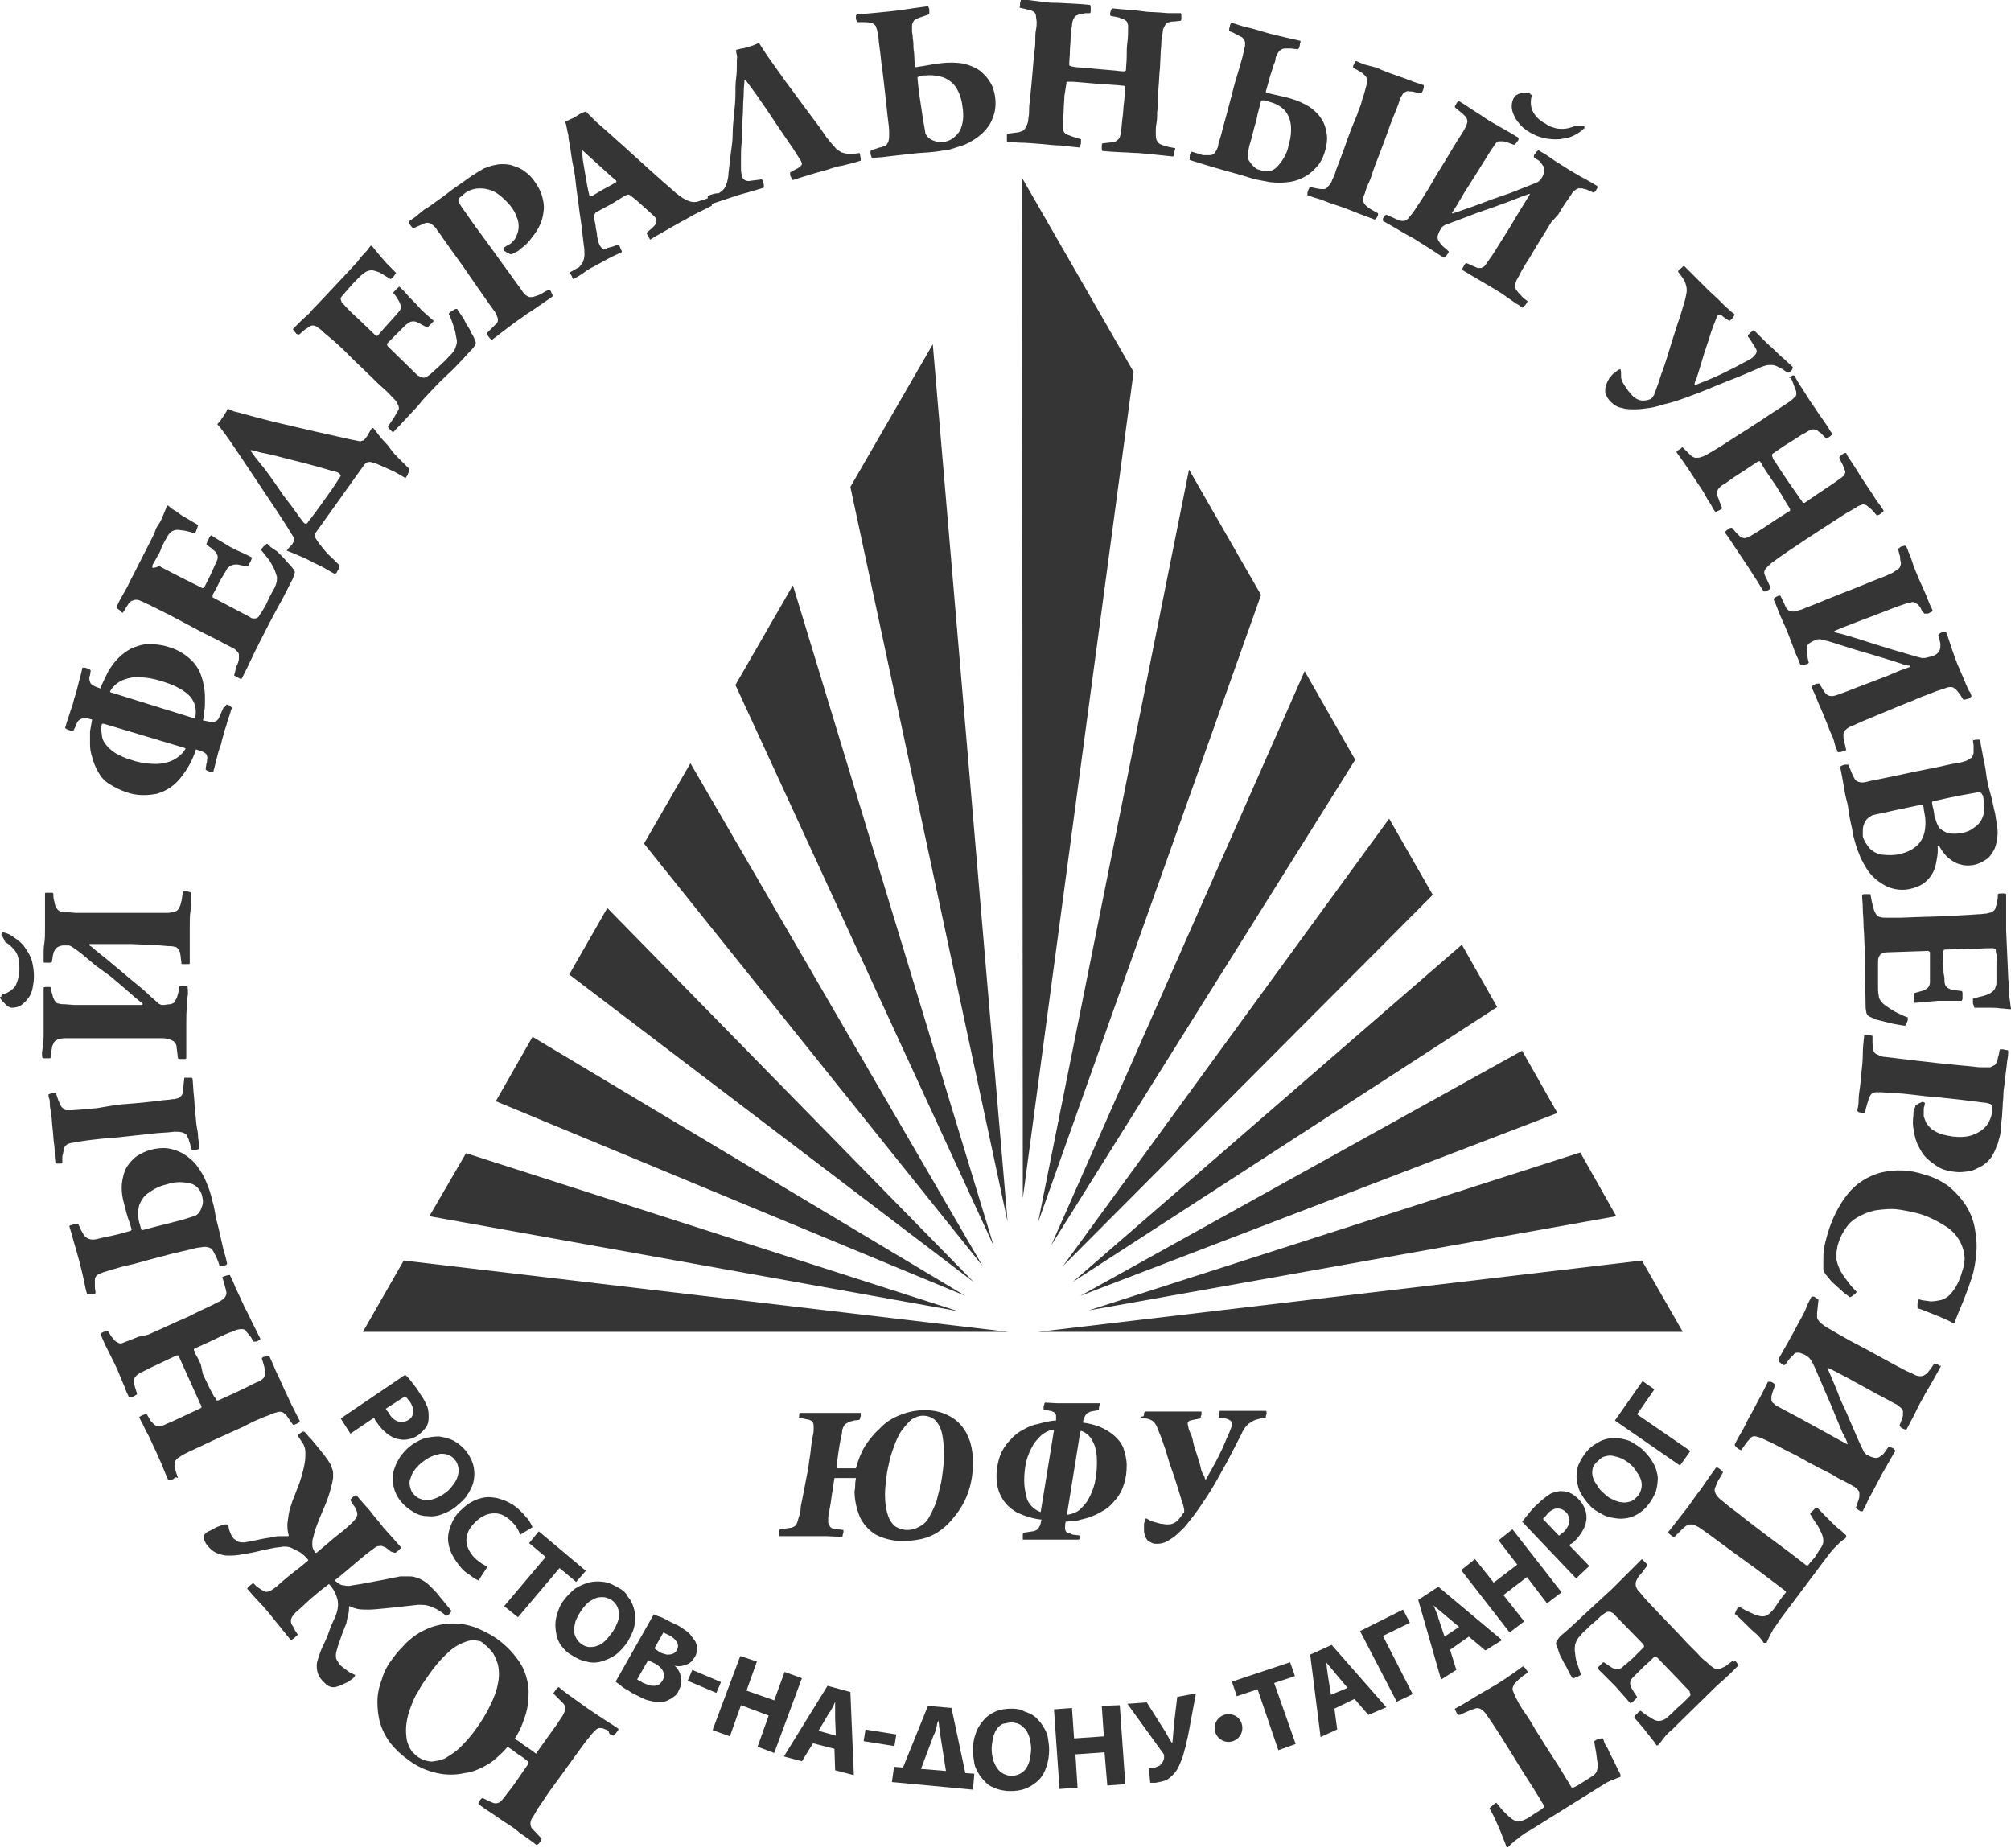 <?xml version="1.0" encoding="utf-8"?>
<!-- Generator: Adobe Illustrator 21.1.0, SVG Export Plug-In . SVG Version: 6.00 Build 0)  -->
<svg version="1.1" id="Слой_1" xmlns="http://www.w3.org/2000/svg" xmlns:xlink="http://www.w3.org/1999/xlink" x="0px" y="0px"
	 viewBox="0 0 290.4 266.8" style="enable-background:new 0 0 290.4 266.8;" xml:space="preserve">
<style type="text/css">
	.st0{fill:#353535;}
</style>
<title>logo_ufu</title>
<g id="Слой_2">
	<g id="Слой_1-2">
		<path class="st0" d="M62,175.6L62,175.6l5.3-9.1l71,22.8L62,175.6z M216.2,145.4L216.2,145.4l-61.3,39.7l56.2-48.7L216.2,145.4z
			 M206.9,129.2L206.9,129.2l-53.4,53.6l47.1-64.6L206.9,129.2z M224.9,160.7L224.9,160.7L156,187.1l63.8-35.4L224.9,160.7z
			 M195.7,109.7L195.7,109.7l-43.9,70.1l36.6-82.9L195.7,109.7z M182.1,85.9L182.1,85.9l-32.2,90.6l21.8-108.7L182.1,85.9z
			 M233.4,175.6L233.4,175.6l-76.2,13.6l71-22.8L233.4,175.6z M243,192.3h-93.1l87.2-10.3L243,192.3L243,192.3z M145.5,176.4
			L145.5,176.4L122.8,70.3l11.9-20.6L145.5,176.4z M147.7,173L147.7,173l-0.1-147.3l16.1,28L147.7,173z M52.4,192.3h93.2L58.3,182
			L52.4,192.3L52.4,192.3z M87.7,131.1L87.7,131.1l52.9,54l-58.4-44.4L87.7,131.1z M99.7,110.2L99.7,110.2l42.2,72.6l-48.9-61
			L99.7,110.2z M76.9,149.7L76.9,149.7l62.5,37.4L71.6,159L76.9,149.7z M114.5,84.5l29,95.4l-37.3-81L114.5,84.5z"/>
		<path class="st0" d="M25.7,213.4c-0.1-0.3-0.2-0.6-0.3-0.9s-0.1-0.5-0.2-0.8c0-0.2,0-0.4,0-0.6c0.1-0.2,0.2-0.3,0.4-0.5
			c0.2-0.2,0.5-0.3,0.7-0.5l1-0.5l1.5-0.7l1.9-0.9l2.2-1l2-0.9l1.8-0.9l1.4-0.6l0.8-0.3c0.4-0.2,0.7-0.3,1.1-0.4
			c0.3-0.1,0.5-0.1,0.8,0c0.2,0.1,0.4,0.3,0.6,0.5l0.9,1.3c0.1,0,0.2,0,0.2,0c0.1,0,0.2-0.1,0.3-0.1c0.1-0.1,0.2-0.1,0.3-0.2
			c0.1,0,0.1-0.1,0.2-0.2l-0.8-1.6c-0.4-0.7-0.8-1.7-1.4-2.9c-0.4-0.9-0.8-1.8-1.1-2.4s-0.5-1.2-0.7-1.6s-0.3-0.7-0.4-0.9
			c-0.1,0-0.2,0-0.3,0c-0.2,0-0.3,0.1-0.5,0.1c-0.1,0-0.2,0.1-0.3,0.2l0.3,1c0.1,0.3,0.1,0.6,0.2,0.9c0.1,0.5-0.1,0.9-0.5,1.2
			c-0.2,0.2-0.5,0.3-0.8,0.4l-1.6,0.8l-1.9,0.9l-2,0.9h-0.1h-0.1c0,0-0.1-0.1-0.1-0.1c0-0.1-0.1-0.3-0.3-0.5l-0.6-1.1l-1-2.1L29,197
			c-0.2-0.4-0.4-0.9-0.6-1.2s-0.3-0.7-0.4-0.9c0,0,0-0.1,0-0.1c0,0,0.1-0.1,0.1-0.1l2-0.9l1.9-0.9c0.6-0.3,1.2-0.5,1.7-0.7
			c0.4-0.2,0.8-0.3,1.2-0.3c0.3,0,0.6,0.1,0.7,0.4l0.5,0.6c0.2,0.2,0.3,0.5,0.5,0.8c0.1,0,0.2,0,0.4,0c0.2-0.1,0.3-0.1,0.4-0.2
			c0.1-0.1,0.2-0.1,0.2-0.2c-0.1-0.2-0.3-0.6-0.5-1l-0.8-1.6c-0.3-0.6-0.6-1.3-1-2c-0.5-1.1-0.9-2-1.3-2.8c-0.3-0.8-0.6-1.4-0.8-1.8
			c-0.1,0-0.2,0-0.2,0l-0.4,0.1l-0.3,0.1c-0.1,0-0.1,0.1-0.2,0.1l0.3,1c0.1,0.3,0.1,0.5,0.2,0.7c0,0.2,0.1,0.4,0.1,0.5
			c0,0.3-0.1,0.6-0.3,0.8c-0.3,0.3-0.6,0.5-0.9,0.6l-1.2,0.6l-1.5,0.7l-1.6,0.8l-1.6,0.7l-2.4,1.1l-1.8,0.8L20,193l-1.5,0.6
			c-0.3,0.1-0.5,0.2-0.8,0.3c-0.2,0.1-0.4,0.1-0.6,0c-0.2-0.1-0.3-0.2-0.5-0.3c-0.2-0.2-0.3-0.4-0.5-0.6l-0.5-0.8
			c-0.1,0-0.2,0-0.4,0c-0.2,0.1-0.3,0.1-0.4,0.2c-0.1,0-0.2,0.1-0.3,0.2c0.1,0.2,0.2,0.4,0.3,0.7l0.4,0.9l0.6,1.2
			c0.2,0.4,0.5,1,0.8,1.6s0.5,1.1,0.7,1.6l0.5,1.2c0.2,0.4,0.3,0.7,0.4,1s0.3,0.6,0.4,0.9c0.1,0,0.2,0,0.4,0c0.2,0,0.3-0.1,0.5-0.2
			c0.1-0.1,0.2-0.1,0.3-0.2c-0.1-0.4-0.2-0.7-0.3-1c-0.1-0.3-0.1-0.5-0.2-0.8c0-0.2,0-0.3,0.1-0.5c0.1-0.1,0.2-0.3,0.3-0.4
			c0.1-0.1,0.3-0.2,0.4-0.3c0.6-0.3,1.2-0.6,1.8-0.9l1.9-0.9l1.7-0.8c0.1,0,0.1,0,0.2,0c0.1,0,0.1,0,0.1,0.1
			c0.1,0.2,0.3,0.6,0.5,1.1l1,2.2l0.9,2l0.5,1.1c0.1,0.3,0.2,0.5,0.3,0.6c0,0.1,0.1,0.2,0.1,0.3c0,0,0,0.1,0,0.1l-0.1,0.1l-1.7,0.8
			l-1.7,0.8c-0.6,0.3-1.1,0.5-1.6,0.7c-0.3,0.2-0.7,0.3-1.1,0.3c-0.3,0-0.6-0.1-0.8-0.4c-0.1-0.1-0.2-0.2-0.3-0.3
			c-0.1-0.1-0.2-0.3-0.3-0.5s-0.2-0.3-0.3-0.5c-0.1,0-0.2,0-0.3,0c-0.2,0.1-0.3,0.1-0.5,0.2c-0.1,0.1-0.2,0.1-0.3,0.2
			c0.1,0.3,0.3,0.6,0.5,1s0.4,0.9,0.7,1.4s0.6,1.3,1,2.1s0.7,1.6,1,2.2l0.6,1.5c0.2,0.4,0.3,0.7,0.4,0.9c0.1,0,0.1,0,0.2,0
			c0.1,0,0.2-0.1,0.4-0.1c0.1,0,0.2-0.1,0.3-0.2c0.1-0.1,0.1-0.1,0.2-0.1"/>
		<path class="st0" d="M57,224.2c0.1,0,0.2,0,0.2-0.1c0.1-0.1,0.2-0.1,0.3-0.2c0.1-0.1,0.2-0.2,0.3-0.3c0.1-0.1,0.1-0.1,0.1-0.2
			l-0.7-0.8l-0.9-1l-0.9-1l-0.7-0.9l-0.6-0.7l-0.7-0.9l-0.8-0.9l-0.7-0.8l-0.4-0.5c-0.1,0-0.1,0-0.2,0c-0.1,0.1-0.2,0.1-0.3,0.2
			c-0.1,0.1-0.2,0.2-0.3,0.3c-0.1,0.1-0.1,0.1-0.1,0.2c0.2,0.3,0.3,0.6,0.5,0.8s0.2,0.4,0.3,0.5c0.1,0.2,0.2,0.5,0.2,0.7
			c0,0.2-0.1,0.4-0.2,0.6c-0.2,0.3-0.4,0.5-0.6,0.7l-1.1,1l-1.4,1.1l-1.4,1.2l-1.2,1c0,0-0.1,0-0.1,0h-0.1c-0.1-0.2-0.2-0.4-0.3-0.6
			c-0.1-0.2-0.1-0.4-0.1-0.7c0-0.3,0-0.6,0.1-0.8c0.1-0.4,0.2-0.8,0.3-1.2c0.4-1.1,0.8-2.1,1.2-3s0.7-1.7,0.9-2.4
			c0.2-0.7,0.4-1.4,0.5-2.1c0-0.2,0-0.5,0-0.7c0-0.3-0.1-0.6-0.2-0.8c-0.1-0.4-0.3-0.7-0.5-1c-0.1-0.2-0.3-0.4-0.5-0.7
			s-0.5-0.6-0.8-1l-0.9-1.1c-0.3-0.4-0.6-0.6-0.8-0.9c-0.2-0.2-0.3-0.4-0.5-0.5c0,0-0.1,0-0.2,0c-0.1,0.1-0.2,0.1-0.3,0.2
			c-0.1,0.1-0.2,0.1-0.3,0.2c-0.1,0.1-0.1,0.1-0.1,0.2c0.3,0.4,0.5,0.8,0.8,1.2c0.2,0.4,0.3,0.8,0.3,1.2c0,0.5,0,1-0.1,1.5
			c-0.1,0.7-0.3,1.4-0.5,2.1c-0.2,0.7-0.4,1.2-0.6,1.7l-0.5,1.3c-0.2,0.4-0.3,0.9-0.5,1.4c-0.2,0.7-0.3,1.5-0.4,2.3
			c0,0.6,0,1.1,0.2,1.7c0,0.1-0.1,0.1-0.2,0.1c-0.4,0-0.7,0-1.1,0c-0.5,0-1,0.1-1.4,0.2c-0.6,0.1-1.3,0.2-2.1,0.4
			c-0.5,0.1-1.1,0.2-1.6,0.3c-0.3,0-0.6,0-0.9-0.1c-0.2-0.1-0.4-0.3-0.6-0.4c-0.2-0.2-0.4-0.5-0.5-0.8c-0.2-0.4-0.3-0.8-0.3-1.1
			l-0.1-0.1l-0.2-0.1c-0.1,0-0.1,0-0.2,0c-0.2,0-0.4,0.1-0.7,0.2c-0.3,0.1-0.6,0.2-0.9,0.4s-0.6,0.3-0.8,0.4
			c-0.2,0.1-0.4,0.2-0.5,0.4c0,0-0.1,0.1-0.1,0.1c0,0.1-0.1,0.1-0.1,0.2c0,0.1,0,0.1,0,0.2c0,0.2,0.1,0.4,0.2,0.6
			c0.1,0.2,0.2,0.4,0.4,0.6c0.3,0.4,0.8,0.8,1.2,1c0.5,0.2,1.1,0.4,1.6,0.4c0.7,0,1.5,0,2.2-0.2c0.8-0.1,1.9-0.3,3-0.6
			c0.5-0.1,1-0.2,1.5-0.3c0.5-0.1,0.9-0.1,1.4-0.2c0.4,0,0.8,0,1.2,0.2c0.4,0.2,0.8,0.4,1.2,0.6c0.4,0.3,0.8,0.6,1.1,1
			c0,0,0.1,0.1,0.1,0.1c0,0,0,0.1,0,0.1l-1.2,1l-1.3,1l-1.2,1l-0.9,0.8c-0.4,0.3-0.8,0.6-1.2,0.7c-0.4,0.1-0.7-0.1-1-0.3l-0.3-0.2
			l-0.4-0.3l-0.4-0.4c-0.1,0-0.2,0-0.2,0.1c-0.2,0.1-0.4,0.3-0.6,0.5c-0.1,0.1-0.1,0.2-0.1,0.2s0.4,0.4,0.7,0.8l1.2,1.3
			c0.5,0.5,0.9,1,1.4,1.6l0.8,1l0.9,1.1l0.8,1l0.5,0.6c0,0,0.1,0,0.2-0.1c0.2-0.1,0.4-0.3,0.6-0.5c0.1-0.1,0.2-0.1,0.2-0.2l-0.4-0.6
			c-0.1-0.2-0.2-0.4-0.3-0.6c-0.2-0.2-0.3-0.5-0.3-0.8c0-0.2,0.1-0.4,0.2-0.6c0.2-0.2,0.3-0.4,0.5-0.6c0.3-0.3,0.6-0.5,1-0.9
			l1.2-1.1l1.3-1.1l1.3-1c0.6,0.6,1,1.4,1.2,2.1c0.2,0.7,0.1,1.5-0.1,2.1c-0.1,0.4-0.3,0.8-0.5,1.2s-0.4,0.9-0.6,1.5
			s-0.5,1.3-0.9,2.1c-0.3,0.6-0.5,1.3-0.7,1.9c-0.2,0.5-0.2,1.1-0.1,1.6c0.1,0.6,0.4,1.1,0.8,1.5c0.1,0.1,0.2,0.2,0.3,0.3
			c0.1,0.1,0.2,0.2,0.3,0.3l0.4,0.2c0.1,0,0.2,0.1,0.4,0.1c0.1,0,0.2,0,0.4,0c0.3-0.1,0.6-0.2,0.9-0.3c0.3-0.2,0.7-0.3,1-0.5
			c0.3-0.2,0.6-0.4,0.8-0.6c0,0,0.1-0.1,0.1-0.1c0-0.1,0-0.2,0.1-0.2c0-0.1,0-0.1-0.1-0.1l-0.8-0.4c-0.3-0.2-0.5-0.4-0.8-0.6
			c-0.3-0.2-0.5-0.4-0.7-0.7c-0.1-0.2-0.2-0.3-0.3-0.5c-0.1-0.2-0.1-0.4-0.1-0.6c0-0.3,0.1-0.7,0.2-1c0.1-0.4,0.3-0.9,0.5-1.5
			c0.3-0.9,0.6-1.6,0.8-2.1c0.1-0.5,0.2-1,0.3-1.4c0.1-0.3,0.1-0.7,0.1-1c0-0.1,0.1-0.1,0.1-0.1c0,0,0,0,0,0
			c0.4,0.2,0.7,0.3,1.1,0.4c0.5,0.1,1.1,0.1,1.6,0.1c0.7,0,1.5-0.1,2.6-0.2l1.9-0.2l2.7-0.3c0.4,0,0.9,0,1.3,0.1
			c0.4,0.1,0.9,0.3,1.3,0.5c0.5,0.3,1,0.6,1.4,1c0.1,0,0.2-0.1,0.3-0.1c0.1-0.1,0.2-0.2,0.3-0.3c0.1-0.1,0.1-0.2,0.2-0.3l-0.9-1.1
			c-0.3-0.4-0.6-0.7-0.9-1.1s-0.6-0.7-0.8-0.9c-0.2-0.2-0.4-0.4-0.6-0.6c-0.3-0.3-0.7-0.6-1.1-0.8c-0.3-0.2-0.7-0.3-1-0.4
			c-0.3-0.1-0.7-0.1-1-0.1c-0.3,0-0.7,0-1.1,0l-1,0.2l-1.5,0.3l-1.6,0.3l-1.6,0.3l-1.3,0.2c-0.4,0.1-0.7,0.1-1.1,0
			c-0.3,0-0.6-0.1-0.8-0.3c-0.2-0.1-0.4-0.3-0.6-0.4l1-0.8l1.3-1.1l1.3-1.1l1.1-0.9c0.4-0.3,0.8-0.6,1.2-0.9
			c0.3-0.2,0.6-0.2,0.9-0.2c0.3,0.1,0.6,0.2,0.8,0.4c0.2,0.1,0.3,0.2,0.5,0.4L57,224.2"/>
		<path class="st0" d="M69.9,237.4c0.5,0.3,0.9,0.8,1.3,1.3c0.3,0.5,0.5,1,0.7,1.6c0.2,0.9,0.2,1.9,0,2.8c-0.2,1.1-0.6,2.1-1.1,3.1
			c-0.5,1.1-1.2,2.2-1.9,3.2c-0.4,0.6-0.9,1.2-1.4,1.8c-0.5,0.5-1,1.1-1.5,1.5c-0.5,0.4-1.1,0.8-1.6,1.1c-0.5,0.3-1.1,0.4-1.7,0.5
			c-0.4,0.1-0.8,0-1.2-0.1c-0.4-0.1-0.8-0.3-1.1-0.5c-0.3-0.2-0.6-0.5-0.9-0.8c-0.2-0.3-0.4-0.6-0.5-0.9c-0.1-0.3-0.3-0.7-0.3-1.1
			c-0.1-0.7-0.1-1.4,0-2.1c0.1-0.8,0.3-1.5,0.6-2.3c0.3-0.8,0.6-1.6,1.1-2.3c0.4-0.8,0.9-1.5,1.4-2.2c0.8-1.2,1.8-2.4,2.9-3.4
			c0.8-0.8,1.9-1.4,3-1.7c0.4-0.1,0.9-0.1,1.3,0C69.3,236.9,69.7,237.1,69.9,237.4 M88.6,250.6c0.1-0.1,0.2-0.2,0.3-0.3
			c0.1-0.1,0.2-0.3,0.3-0.4c0.1-0.1,0.1-0.2,0.1-0.3l-0.9-0.6l-1.1-0.7l-1.2-0.8l-1.2-0.8c-0.7-0.5-1.4-1-2.1-1.5s-1.4-1-2.1-1.6
			c-0.1,0-0.2,0.1-0.3,0.2c-0.1,0.1-0.2,0.3-0.3,0.4c-0.1,0.1-0.1,0.2-0.2,0.3l0.8,0.8c0.2,0.2,0.4,0.4,0.6,0.6
			c0.2,0.2,0.3,0.4,0.3,0.7c0,0.2,0,0.4-0.1,0.6c-0.1,0.2-0.2,0.4-0.3,0.6c-0.2,0.3-0.5,0.7-0.8,1.2l-1.3,1.8l-1.7,2.4l-0.8-0.6
			l-0.9-0.6l-0.8-0.6c-0.3-0.2-0.5-0.3-0.6-0.3c0.5-0.8,0.9-1.5,1.2-2.4c0.3-0.8,0.6-1.6,0.7-2.5c0.1-0.9,0.2-1.8,0.1-2.7
			c-0.2-1.3-0.6-2.6-1.4-3.7c-0.9-1.3-2-2.4-3.3-3.3c-0.9-0.6-1.9-1.1-2.9-1.5c-2.1-0.8-4.4-0.8-6.6,0c-0.7,0.3-1.4,0.6-2.1,1.1
			c-0.7,0.5-1.3,1-1.8,1.6c-0.6,0.6-1.1,1.2-1.6,1.9c-0.7,0.9-1.2,1.9-1.5,3c-0.4,1-0.6,2.1-0.6,3.1c0,1,0.1,2.1,0.4,3.1
			c0.3,1,0.8,2,1.5,2.9c0.8,1,1.7,1.8,2.7,2.5c1.2,0.9,2.6,1.5,4,1.8c1.3,0.3,2.7,0.3,4,0c0.9-0.1,1.7-0.4,2.5-0.8
			c0.8-0.4,1.5-0.8,2.1-1.4c0.6-0.5,1.1-1,1.6-1.6l0.6,0.4l0.8,0.6l0.9,0.6l0.6,0.5c0.1,0.1,0.1,0.1,0.1,0.2c0,0.1,0,0.2-0.1,0.3
			l-2,2.9c-0.6,0.8-1,1.3-1.3,1.7c-0.2,0.2-0.3,0.4-0.5,0.6c-0.1,0.1-0.3,0.3-0.5,0.3c-0.2,0.1-0.4,0.1-0.7,0
			c-0.2-0.1-0.5-0.2-0.7-0.3l-0.8-0.4c-0.1,0-0.1,0.1-0.2,0.1c-0.1,0.1-0.2,0.2-0.2,0.3c-0.1,0.1-0.1,0.2-0.2,0.3c0,0.1,0,0.1,0,0.2
			l1,0.7l1.5,1c0.6,0.4,1.1,0.8,1.8,1.2c0.6,0.4,1.2,0.8,1.6,1.2l1.3,0.9c0.4,0.3,0.8,0.6,1.2,0.9c0.1-0.1,0.2-0.1,0.3-0.2
			c0.1-0.1,0.2-0.3,0.3-0.4c0.1-0.1,0.1-0.2,0.1-0.4c-0.3-0.2-0.5-0.5-0.7-0.7s-0.4-0.4-0.6-0.6c-0.2-0.2-0.3-0.5-0.3-0.8
			c0-0.3,0.1-0.6,0.3-0.9c0.2-0.3,0.4-0.6,0.6-1s0.5-0.7,0.8-1.2l1-1.5l1.4-1.9l1.3-1.8l1.3-1.8l1.1-1.5c0.3-0.4,0.6-0.8,0.8-1
			c0.2-0.3,0.5-0.6,0.8-0.9c0.2-0.2,0.4-0.3,0.6-0.3c0.2,0,0.4,0,0.6,0.1l0.7,0.3C87.9,250.4,88.2,250.5,88.6,250.6L88.6,250.6z"/>
		<path class="st0" d="M26.7,108C26.7,108,26.7,108,26.7,108c0.1,0.1,0.1,0.1,0.1,0.1c-0.4,0.7-1,1.2-1.7,1.6
			c-0.8,0.4-1.7,0.6-2.6,0.6c-1.2,0-2.5-0.2-3.6-0.6c-0.8-0.2-1.6-0.6-2.3-1c-0.5-0.3-1-0.8-1.4-1.3c-0.3-0.4-0.5-0.9-0.5-1.4
			c-0.1-0.5-0.1-0.9,0-1.4c0,0,0-0.1,0.1-0.1c0.1,0,0.1,0,0.2,0L26.7,108z M16.1,100L16.1,100c-0.1,0-0.2-0.1-0.2-0.1
			c0,0,0-0.1,0-0.1c0.4-0.7,1.1-1.3,1.8-1.6c0.8-0.3,1.6-0.5,2.5-0.4c1,0,2,0.2,3,0.5c0.9,0.3,1.9,0.6,2.7,1.1
			c0.6,0.3,1.1,0.7,1.6,1.2c0.3,0.4,0.6,0.9,0.7,1.4c0.1,0.5,0.1,1.1,0,1.6c0,0.1,0,0.1-0.1,0.1c0,0,0,0,0,0H28L16.1,100z
			 M32.3,102.1l-0.4,0.9c-0.1,0.2-0.2,0.4-0.3,0.7c-0.1,0.2-0.3,0.4-0.6,0.5c-0.2,0.1-0.5,0.1-0.8,0c-0.3-0.1-0.6-0.1-0.9-0.2
			c0.1-0.3,0.2-0.8,0.2-1.3c0.1-0.5,0.1-1.1,0.1-1.6c0-0.6,0-1.1-0.1-1.7c-0.1-0.6-0.2-1.1-0.4-1.7c-0.3-1-0.9-1.9-1.7-2.6
			c-0.9-0.8-2-1.4-3.1-1.7c-0.9-0.3-1.9-0.4-2.9-0.4c-0.8,0-1.6,0.3-2.4,0.6c-0.7,0.4-1.3,0.8-1.9,1.4c-0.6,0.6-1.1,1.3-1.5,2
			c-0.4,0.8-0.8,1.6-1.1,2.4c-0.3-0.1-0.6-0.2-0.8-0.3c-0.2-0.1-0.4-0.2-0.6-0.4c-0.1-0.2-0.2-0.5-0.2-0.7c0-0.2,0-0.3,0.1-0.5
			l0.1-0.7c-0.1-0.1-0.2-0.2-0.3-0.2c-0.1-0.1-0.3-0.1-0.5-0.2c-0.1,0-0.3,0-0.4,0l-0.2,0.9l-0.3,1.1c-0.1,0.4-0.2,0.8-0.3,1.2
			s-0.2,0.7-0.3,1s-0.2,0.7-0.3,1.1s-0.3,0.8-0.4,1.2l-0.4,1.2l-0.3,1c0.1,0.1,0.2,0.2,0.3,0.2c0.1,0.1,0.3,0.1,0.5,0.2
			c0.1,0,0.3,0,0.4,0l0.3-0.6c0.1-0.2,0.1-0.3,0.2-0.5c0.2-0.5,0.7-0.7,1.2-0.7c0.3,0,0.7,0.1,1,0.2c-0.1,0.6-0.2,1.1-0.3,1.7
			c0,0.6,0,1.3,0,1.9c0,0.6,0.1,1.2,0.3,1.8c0.2,0.8,0.5,1.5,0.9,2.2c0.4,0.7,0.9,1.3,1.6,1.7c0.8,0.5,1.6,0.9,2.5,1.2
			c1.4,0.5,2.9,0.5,4.4,0.2c1.3-0.4,2.4-1.1,3.3-2.2c1-1.2,1.8-2.6,2.3-4.2c0.3,0.1,0.6,0.2,0.9,0.3c0.2,0.1,0.4,0.2,0.6,0.4
			c0.1,0.2,0.2,0.5,0.1,0.8c0,0.2,0,0.4-0.1,0.6c0,0.2-0.1,0.5-0.1,0.8c0.1,0.1,0.2,0.2,0.3,0.2c0.2,0.1,0.3,0.1,0.5,0.1
			c0.1,0,0.2,0,0.3,0c0.1-0.3,0.2-0.7,0.3-1.1s0.2-0.8,0.3-1.2s0.2-0.8,0.4-1.3s0.2-0.8,0.3-1.1c0.1-0.3,0.2-0.7,0.3-1.1
			s0.3-0.8,0.4-1.3s0.3-0.8,0.4-1.2s0.2-0.7,0.3-0.9c-0.1-0.1-0.2-0.2-0.3-0.3c-0.1-0.1-0.3-0.1-0.5-0.2
			C32.6,102,32.5,102.1,32.3,102.1L32.3,102.1z"/>
		<path class="st0" d="M0,144c0.1,0.3,0.3,0.5,0.5,0.7c0.2,0.2,0.4,0.4,0.6,0.6c0.2,0.1,0.4,0.2,0.6,0.2c0.5,0,1-0.1,1.4-0.4
			c0.4-0.3,0.7-0.6,1-1c0.3-0.4,0.5-0.9,0.6-1.4c0.1-0.5,0.2-1.1,0.2-1.7c0-0.8-0.1-1.5-0.3-2.3c-0.2-0.7-0.6-1.3-1-1.9
			c-0.4-0.6-0.9-1-1.5-1.4c-0.5-0.4-1.1-0.7-1.7-0.8c-0.1,0-0.1,0.1-0.1,0.1c0,0.1-0.1,0.1-0.1,0.2c0,0.1,0,0.1,0.1,0.2l0.2,0.4
			c0.1,0.1,0.1,0.3,0.2,0.4c0,0.1,0.1,0.1,0.2,0.2c0.5,0.3,0.9,0.7,1.3,1.2c0.3,0.4,0.4,0.8,0.5,1.3c0.1,0.4,0.1,0.9,0.1,1.3
			c0,0.9-0.2,1.7-0.6,2.5c-0.5,0.6-1.1,1-1.9,1.2c0,0-0.1,0.1-0.1,0.1c0,0.1,0,0.1,0,0.2C0,143.9,0,144,0,144"/>
		<path class="st0" d="M25.7,152.8c0.1,0.1,0.1,0.1,0.2,0.1c0.1,0,0.2,0,0.4,0c0.1,0,0.2,0,0.4,0c0.1,0,0.1,0,0.2-0.1
			c0-0.4,0-1,0-1.9s0-1.9,0-3.2c0-0.9,0-1.6,0.1-2.3s0-1.2,0.1-1.6s0-0.9,0-1.3c-0.1-0.1-0.2-0.1-0.3-0.1c-0.2,0-0.3-0.1-0.5-0.1
			c-0.1,0-0.2,0-0.4,0.1c-0.1,0.4-0.1,0.8-0.2,1.1c-0.1,0.3-0.1,0.5-0.3,0.8c-0.1,0.2-0.2,0.4-0.3,0.5c-0.2,0.1-0.4,0.2-0.6,0.2
			c-0.3,0-0.6,0.1-0.9,0.1c-0.2,0-0.4,0-0.5-0.1c-0.2-0.1-0.3-0.1-0.4-0.3l-0.7-0.6l-1.3-1.2l-1.7-1.4l-1.9-1.6l-1.8-1.5l-1.5-1.2
			c-0.4-0.4-0.7-0.6-0.9-0.7c0,0,0-0.1,0-0.1c0,0,0-0.1,0.1-0.1h1.5h2.1h2.3l2.3,0.1l1.9,0.1l1.2,0.1c0.3,0,0.6,0,0.9,0.1
			c0.2,0,0.4,0.1,0.5,0.3c0.1,0.1,0.2,0.3,0.3,0.5c0,0.2,0.1,0.5,0.1,0.7s0.1,0.6,0.1,0.9c0,0.1,0.1,0.1,0.2,0.1c0.1,0,0.2,0,0.4,0
			c0.1,0,0.2,0,0.4,0c0.1,0,0.2,0,0.2-0.1c0-0.3,0-0.9,0-1.7s0-2,0-3.4c0-1,0-1.8,0.1-2.4s0.1-1.2,0.1-1.6s0-0.8,0-1.1
			c-0.1-0.1-0.1-0.1-0.2-0.1c-0.1,0-0.2-0.1-0.4-0.1c-0.1,0-0.3,0-0.4,0c-0.1,0-0.2,0-0.2,0.1c-0.1,0.5-0.1,1-0.2,1.3
			c-0.1,0.3-0.1,0.6-0.3,0.9c-0.1,0.3-0.3,0.5-0.6,0.6c-0.4,0.1-0.7,0.2-1.1,0.2h-1.5h-1.9h-2h-1.9h-2.1h-1.5H12h-1.1l-1.3-0.1
			c-0.3,0-0.6,0-0.8-0.1c-0.2,0-0.3-0.1-0.5-0.3c-0.1-0.1-0.2-0.3-0.3-0.5c-0.1-0.2-0.1-0.5-0.2-0.8c-0.1-0.3-0.1-0.6-0.1-1
			c-0.1-0.1-0.1-0.1-0.2-0.1c-0.1,0-0.2,0-0.4,0c-0.1,0-0.2,0-0.4,0c-0.1,0-0.2,0-0.2,0.1c0,0.3,0,0.6,0,0.9s0,0.6,0,1s0,0.8,0,1.3
			s0,1.1,0,1.7c0,0.9,0,1.7-0.1,2.3s-0.1,1.1-0.1,1.6s0,0.8,0,1.1c0,0.1,0.1,0.1,0.3,0.1c0.2,0,0.3,0,0.5,0c0.1,0,0.3,0,0.4-0.1
			c0-0.3,0.1-0.5,0.1-0.7c0-0.2,0.1-0.4,0.1-0.5c0-0.2,0.1-0.3,0.2-0.5c0.1-0.2,0.3-0.4,0.5-0.5c0.2-0.1,0.5-0.2,0.8-0.2h0.6H10
			l0.2,0.1c0.1,0,0.1,0.1,0.2,0.1c0.4,0.3,0.9,0.6,1.5,1.1l1.9,1.6L16,141l2,1.7l1.6,1.4l1,0.8v0.1c0,0,0,0.1-0.1,0.1h-1.3h-2h-2.3
			h-2.3h-1.9l-1.3-0.1c-0.3,0-0.6,0-0.9-0.1c-0.2,0-0.4-0.1-0.5-0.3c-0.1-0.1-0.2-0.3-0.3-0.5c-0.1-0.2-0.1-0.5-0.2-0.7
			c-0.1-0.3-0.1-0.6-0.1-0.8c-0.1-0.1-0.2-0.1-0.3-0.1c-0.2,0-0.3,0-0.5,0c-0.1,0-0.2,0-0.3,0.1c0,0.4,0,0.9,0,1.7s0,1.9,0,3.2
			c0,0.7,0,1.3,0,1.8s0,1-0.1,1.3s0,0.7-0.1,1.1s0,0.6,0,1c0.1,0,0.1,0.1,0.2,0.1h0.4c0.1,0,0.2,0,0.4,0c0.1,0,0.2,0,0.2-0.1
			c0-0.3,0.1-0.6,0.1-0.8c0-0.2,0.1-0.4,0.1-0.6c0-0.2,0.1-0.4,0.2-0.6c0.1-0.3,0.3-0.5,0.6-0.6c0.3-0.1,0.7-0.2,1-0.2h1.2h1.9h2.3
			h2.5h2.2h1.9h1.4h0.8c0.4,0,0.8,0.1,1.1,0.2c0.2,0.1,0.5,0.2,0.6,0.4c0.2,0.2,0.3,0.4,0.3,0.7L25.7,152.8z"/>
		<path class="st0" d="M9,167.9c0-0.3,0-0.5,0-0.7s0-0.4,0.1-0.6c0-0.2,0.1-0.4,0.1-0.6c0-0.3,0.2-0.5,0.4-0.7
			c0.3-0.2,0.6-0.3,0.9-0.3l1.1-0.2l1.4-0.2l1.8-0.2l2.4-0.2l1.8-0.2l1.9-0.2l1.8-0.2l1.5-0.1l1-0.1c0.4,0,0.8,0,1.1,0.1
			c0.2,0,0.4,0.2,0.6,0.3c0.1,0.2,0.2,0.4,0.3,0.6c0.1,0.2,0.1,0.4,0.2,0.6s0.1,0.5,0.2,0.9c0.1,0.1,0.2,0.1,0.3,0.1
			c0.2,0,0.3,0,0.5,0c0.1,0,0.2-0.1,0.4-0.1c0-0.3-0.1-0.6-0.1-0.9s-0.1-0.6-0.1-1s-0.1-0.8-0.2-1.4s-0.1-1.2-0.2-1.9
			s-0.1-1.7-0.2-2.5s-0.1-1.6-0.2-2.5c-0.1-0.1-0.1-0.1-0.2-0.1c-0.1,0-0.2,0-0.4,0c-0.1,0-0.2,0-0.4,0c-0.1,0-0.2,0-0.2,0.1
			c0,0.4-0.1,0.7-0.1,1.1c0,0.3-0.1,0.6-0.1,0.8c0,0.3-0.1,0.5-0.3,0.7c-0.2,0.2-0.4,0.3-0.6,0.3c-0.2,0.1-0.4,0.1-0.6,0.1
			c-0.4,0.1-1,0.1-1.7,0.2l-2.6,0.3l-3.6,0.3L14,160l-2.2,0.2l-1.4,0.1c-0.3,0-0.6,0-0.8,0c-0.2,0-0.4-0.1-0.5-0.3
			c-0.2-0.1-0.3-0.3-0.4-0.5c-0.1-0.2-0.2-0.5-0.3-0.7c-0.1-0.3-0.2-0.6-0.3-0.9c-0.1-0.1-0.2-0.1-0.3-0.1c-0.2,0-0.3,0-0.5,0.1
			c-0.1,0-0.2,0.1-0.3,0.1c0,0.2,0,0.4,0.1,0.6s0.1,0.6,0.1,0.9s0.1,0.8,0.2,1.4s0.1,1.3,0.2,2.1s0.1,1.5,0.2,2.1s0.1,1.1,0.1,1.6
			s0.1,0.9,0.1,1.3c0.1,0,0.2,0,0.3,0c0.2,0,0.3,0,0.5,0C8.8,168,8.9,168,9,167.9"/>
		<path class="st0" d="M29.2,172.7c0,0.2,0.1,0.4,0.1,0.6c0,0.3,0,0.5-0.1,0.8c-0.1,0.3-0.2,0.6-0.4,0.9c-0.1,0.1-0.2,0.3-0.4,0.4
			c-0.1,0.1-0.3,0.2-0.4,0.2l-1.6,0.5l-1.9,0.5l-2,0.5l-1.9,0.5c0,0-0.1,0-0.1,0c0,0-0.1,0-0.1-0.1c0-0.1-0.1-0.2-0.1-0.3
			s-0.1-0.3-0.1-0.4s-0.1-0.2-0.1-0.3c-0.2-0.8-0.2-1.7,0-2.5c0.3-0.7,0.7-1.4,1.4-1.8c0.8-0.6,1.7-1,2.6-1.2
			c1.1-0.4,2.3-0.4,3.5-0.1C28.3,171.1,29,171.8,29.2,172.7 M31.7,182.8c0.1,0,0.2,0,0.3,0c0.2,0,0.3-0.1,0.5-0.1
			c0.1,0,0.2-0.1,0.3-0.2c-0.1-0.5-0.2-1-0.4-1.6c-0.2-0.6-0.3-1.3-0.5-2.1s-0.3-1.4-0.5-2.1s-0.3-1.3-0.4-1.9s-0.2-1-0.3-1.3
			c-0.2-0.9-0.5-1.9-0.9-2.8c-0.3-0.8-0.8-1.6-1.3-2.3c-0.5-0.7-1.2-1.3-2-1.8c-0.7-0.4-1.5-0.7-2.3-0.8c-0.8-0.1-1.6,0-2.4,0.2
			c-0.7,0.2-1.4,0.5-2,0.9c-0.6,0.4-1.1,1-1.5,1.6c-0.4,0.7-0.6,1.6-0.7,2.4c-0.1,1.1,0.1,2.2,0.4,3.2c0.2,0.8,0.4,1.6,0.6,2.1
			s0.3,1,0.4,1.3c0,0,0,0.1,0,0.1c0,0-0.1,0-0.1,0.1l-1.8,0.5l-1.3,0.3l-1,0.2l-0.8,0.2c-0.4,0.1-0.8,0.1-1.1,0
			c-0.3-0.1-0.6-0.3-0.8-0.6c-0.1-0.2-0.3-0.5-0.4-0.7c-0.1-0.3-0.3-0.6-0.4-0.9c-0.1,0-0.2,0-0.3,0c-0.1,0-0.2,0-0.4,0.1
			c-0.1,0-0.2,0.1-0.4,0.1c-0.1,0-0.1,0.1-0.2,0.1c0.2,0.6,0.4,1.4,0.6,2.1s0.5,1.7,0.8,2.8s0.5,2,0.7,2.9s0.3,1.6,0.5,2.1
			c0.1,0,0.1,0,0.2,0c0.1,0,0.2,0,0.4,0c0.1,0,0.2-0.1,0.4-0.1c0.1,0,0.2-0.1,0.2-0.1c0-0.3-0.1-0.6-0.1-0.9c0-0.3,0-0.6,0-0.9
			c0-0.2,0-0.4,0.1-0.5c0.1-0.2,0.2-0.3,0.4-0.4c0.2-0.1,0.5-0.2,0.7-0.3l1.3-0.4l1.4-0.4l1.7-0.4l2.2-0.6l3.4-0.9l2.6-0.6
			c0.7-0.2,1.2-0.3,1.5-0.3c0.4-0.1,0.7-0.1,1.1,0c0.3,0.1,0.5,0.2,0.6,0.4c0.2,0.3,0.3,0.6,0.5,0.9
			C31.4,181.9,31.6,182.3,31.7,182.8L31.7,182.8z"/>
		<path class="st0" d="M84.1,21.7l1,0.9l1.1,1l1.1,1l1,0.9l0.7,0.6c0,0,0,0.1,0,0.1c0,0,0,0.1,0,0.1s-0.4,0.2-0.7,0.4l-1.3,0.7
			l-1,0.6c-0.3,0.2-0.5,0.3-0.7,0.3s-0.1,0-0.1,0c0,0-0.1-0.1-0.1-0.1c-0.1-0.4-0.2-0.9-0.3-1.4s-0.2-1.1-0.3-1.7s-0.2-1.2-0.3-1.8
			S84.1,22.2,84.1,21.7L84.1,21.7L84.1,21.7 M82.3,39.3c0,0.1,0,0.2,0.1,0.3c0.1,0.1,0.2,0.3,0.2,0.4c0.1,0.1,0.1,0.2,0.2,0.3
			c0.5-0.3,1.1-0.6,1.6-1s1.1-0.7,1.7-1c0.9-0.5,1.6-0.9,2.2-1.2l1.5-0.7c0-0.1,0-0.2-0.1-0.3c-0.1-0.2-0.1-0.3-0.2-0.5
			c0-0.1-0.1-0.2-0.2-0.3l-0.8,0.3l-0.8,0.2C87.7,36,87.5,36,87.3,36c-0.2,0-0.3-0.1-0.4-0.2c-0.1-0.1-0.2-0.2-0.3-0.4
			c-0.1-0.2-0.2-0.4-0.2-0.6c-0.1-0.3-0.2-0.7-0.2-1s-0.2-0.8-0.2-1.3c-0.1-0.4-0.2-0.9-0.2-1.3c0-0.1,0-0.2,0.1-0.3
			c0-0.1,0.1-0.1,0.1-0.2c0.2-0.1,0.5-0.3,0.9-0.5l1.5-0.8l0.8-0.5l0.8-0.5l0.6-0.3c0.1,0,0.1,0,0.2,0l0.2,0.1l0.9,0.7l1,0.9
			c0.3,0.3,0.7,0.6,1,0.9s0.6,0.5,0.8,0.8c0.1,0.1,0.1,0.2,0.1,0.3c0,0.2,0,0.3-0.1,0.5c-0.1,0.2-0.3,0.4-0.5,0.6
			c-0.2,0.2-0.5,0.4-0.8,0.7c0,0.1,0,0.2,0.1,0.3c0.1,0.1,0.2,0.3,0.2,0.4c0.1,0.1,0.1,0.2,0.2,0.3l0.8-0.5l0.9-0.5l1.2-0.7l1.6-0.9
			c0.8-0.4,1.4-0.8,2-1.1l1.4-0.7l1-0.5c0-0.1,0-0.2-0.1-0.3c-0.1-0.2-0.1-0.3-0.2-0.5c0-0.1-0.1-0.2-0.2-0.3
			c-0.5,0.2-1,0.3-1.5,0.5c-0.4,0.1-0.7,0.1-1.1,0c-0.4-0.1-0.7-0.3-1.1-0.5c-0.4-0.3-0.9-0.6-1.4-1.1l-1.5-1.3l-1.9-1.7l-2.1-1.9
			l-2.1-1.9l-1.9-1.7l-1.6-1.4l-1.5-1.5L84,16.3c-0.2,0.1-0.5,0.3-0.8,0.5s-0.5,0.3-0.8,0.4l-0.8,0.4c0.1,0.2,0.2,0.5,0.2,0.7
			c0.1,0.3,0.1,0.6,0.2,0.9s0.1,0.6,0.1,0.8c0.1,0.4,0.2,1,0.3,1.7s0.2,1.5,0.4,2.4s0.3,1.8,0.4,2.8s0.3,2,0.4,3s0.3,2,0.4,2.9
			c0.1,0.9,0.2,1.8,0.3,2.6c0.1,0.5,0.1,0.9,0.1,1.4c0,0.3-0.1,0.7-0.2,1c-0.2,0.3-0.4,0.6-0.6,0.8C83.1,38.8,82.8,39.1,82.3,39.3
			L82.3,39.3z"/>
		<path class="st0" d="M73.9,36.7c0.2-0.1,0.4-0.2,0.6-0.3c0.3-0.1,0.5-0.3,0.7-0.5c0.6-0.4,1.2-1,1.6-1.6c0.5-0.6,0.9-1.2,1.2-1.9
			c0.3-0.6,0.4-1.2,0.5-1.9c0.1-0.7,0-1.4-0.2-2.1c-0.2-0.8-0.6-1.5-1.1-2.2c-0.4-0.6-0.9-1.1-1.5-1.5c-0.5-0.4-1.1-0.6-1.7-0.8
			c-0.5-0.2-1.1-0.2-1.6-0.2c-0.4,0-0.9,0.1-1.3,0.2c-0.4,0.1-0.8,0.3-1.2,0.4c-0.3,0.2-0.7,0.4-1,0.6c-0.3,0.2-0.6,0.4-0.8,0.5
			l-1.4,1l-1.3,0.9l-1.3,1l-1.4,1c-0.5,0.4-1,0.7-1.5,1L60,31.3L59,32c0,0.1,0.1,0.2,0.1,0.3c0.1,0.1,0.2,0.3,0.3,0.4
			c0.1,0.1,0.2,0.2,0.3,0.3c0.3-0.2,0.5-0.3,0.8-0.4l0.7-0.3c0.2-0.1,0.5-0.2,0.7-0.1c0.2,0,0.4,0.1,0.6,0.3
			c0.2,0.2,0.5,0.4,0.6,0.7c0.2,0.3,0.5,0.6,0.8,1.1l1.2,1.7l1.8,2.5l2,2.9l1.4,2l1,1.4c0.2,0.2,0.3,0.5,0.4,0.7
			c0.1,0.2,0.2,0.4,0.2,0.7c0,0.2-0.1,0.5-0.3,0.6c-0.2,0.2-0.4,0.4-0.6,0.6l-0.7,0.7c0,0.1,0.1,0.2,0.1,0.3
			c0.1,0.1,0.2,0.3,0.3,0.4c0.1,0.1,0.2,0.2,0.3,0.3c0.7-0.5,1.4-1.1,2.1-1.6c0.7-0.5,1.4-1.1,2.2-1.6c0.5-0.4,1.1-0.8,1.6-1.1
			l1.6-1.1l1.3-0.9c0-0.1,0-0.3-0.1-0.4c-0.1-0.1-0.1-0.3-0.2-0.4c-0.1-0.1-0.1-0.2-0.2-0.2c-0.4,0.2-0.8,0.4-1.1,0.6
			c-0.3,0.2-0.7,0.3-1,0.4c-0.2,0.1-0.5,0.1-0.7,0.1c-0.2,0-0.4-0.2-0.6-0.3c-0.2-0.2-0.4-0.4-0.5-0.6c-0.2-0.3-0.5-0.7-0.8-1.1
			l-1-1.4l-1.1-1.5l-1-1.4l-0.8-1.1l-2.2-3l-1.4-2c-0.4-0.5-0.6-0.9-0.8-1.2c-0.1-0.1-0.1-0.2-0.1-0.3c0-0.1,0-0.1,0-0.2
			c0.1-0.1,0.1-0.2,0.2-0.3l0.3-0.2L67,28c0.6-0.5,1.4-0.8,2.3-0.8c0.8,0,1.6,0.2,2.3,0.6c0.8,0.5,1.5,1.2,2.1,1.9
			c0.4,0.5,0.7,1,0.9,1.6c0.2,0.4,0.3,0.9,0.3,1.4c0,0.4-0.1,0.9-0.3,1.3c-0.1,0.3-0.2,0.5-0.4,0.7c-0.2,0.2-0.4,0.5-0.7,0.6
			c-0.2,0.1-0.3,0.2-0.5,0.3c-0.1,0.1-0.2,0.1-0.3,0.2c0,0.1,0,0.1,0,0.2c0,0.1,0,0.1,0.1,0.2c0.1,0.1,0.2,0.1,0.3,0.2
			c0.1,0.1,0.3,0.1,0.4,0.2C73.6,36.7,73.7,36.7,73.9,36.7"/>
		<path class="st0" d="M43.2,48.3c0.2-0.2,0.5-0.4,0.7-0.6c0.2-0.2,0.5-0.3,0.7-0.5c0.2-0.1,0.3-0.2,0.5-0.2c0.2,0,0.4,0,0.5,0.1
			c0.2,0.1,0.4,0.3,0.6,0.4c0.3,0.2,0.5,0.5,0.9,0.8l1.2,1l1.3,1.2l1.4,1.4l2.5,2.4c0.7,0.7,1.3,1.3,1.9,1.8s1,1,1.5,1.5
			c0.2,0.2,0.4,0.4,0.5,0.7c0.1,0.2,0.2,0.4,0.2,0.6c0,0.2-0.1,0.4-0.2,0.5c-0.1,0.2-0.3,0.5-0.5,0.9L56,61.6
			c0.1,0.1,0.1,0.2,0.2,0.3l0.3,0.3c0.1,0.1,0.2,0.2,0.3,0.2c0.4-0.5,0.9-0.9,1.4-1.5l1.5-1.6c0.5-0.5,0.9-1,1.3-1.5
			c1.2-1.3,2.4-2.6,3.6-3.7c1.2-1.1,2.2-2.2,3.2-3.3c0.3-0.3,0.5-0.5,0.7-0.8c0.1-0.1,0.2-0.3,0.2-0.5c0-0.1,0-0.2-0.1-0.3
			c-0.1-0.3-0.2-0.6-0.4-0.9c-0.2-0.3-0.3-0.7-0.6-1.1s-0.4-0.7-0.6-1.1l-0.6-0.9l-0.4-0.6c-0.1,0-0.3,0-0.4,0.1
			c-0.2,0.1-0.3,0.2-0.5,0.3c-0.1,0.1-0.2,0.1-0.3,0.3c0.3,0.6,0.5,1.2,0.7,1.8c0.2,0.5,0.3,1.1,0.4,1.7c0.1,0.3,0.1,0.7,0,1
			c-0.1,0.3-0.2,0.6-0.3,0.8c-0.2,0.3-0.5,0.6-0.8,0.9c-0.4,0.5-0.9,0.9-1.3,1.3s-0.8,0.7-1.1,1s-0.6,0.5-0.8,0.6
			c-0.2,0.1-0.4,0.2-0.6,0.1c-0.3-0.1-0.5-0.2-0.7-0.3L56,50c0-0.1-0.1-0.1-0.1-0.2c0-0.1,0-0.1,0-0.2l0.7-0.7l0.9-0.9l0.8-0.8
			c0.3-0.3,0.4-0.4,0.6-0.5c0.2-0.2,0.5-0.3,0.8-0.3c0.3,0,0.5,0.1,0.7,0.2l1.3,0.7c0.1,0,0.1-0.1,0.2-0.2c0.1-0.1,0.2-0.2,0.3-0.3
			c0.1-0.1,0.2-0.2,0.3-0.3c0.1-0.1,0.1-0.1,0.1-0.2l-0.8-0.7l-0.9-0.8L60,43.8c-0.3-0.3-0.5-0.5-0.8-0.8l-0.8-0.9l-0.7-0.7
			c-0.1,0-0.2,0.1-0.2,0.1c-0.1,0.1-0.2,0.2-0.3,0.3c-0.1,0.1-0.2,0.2-0.3,0.3c-0.1,0.1-0.1,0.1-0.1,0.2l0.4,0.5
			c0.1,0.2,0.2,0.3,0.3,0.5c0.2,0.3,0.3,0.6,0.4,0.9c0,0.3-0.1,0.6-0.3,0.8c-0.2,0.2-0.4,0.5-0.7,0.8L56,46.8l-0.8,0.9l-0.6,0.7
			c0,0-0.1,0.1-0.2,0.1c-0.1,0-0.1,0-0.2-0.1L51.7,46c-0.8-0.7-1.6-1.5-2.3-2.3c-0.1-0.1-0.1-0.1-0.1-0.2c0-0.1-0.1-0.2-0.1-0.3
			c0-0.1,0-0.1,0-0.2c0.1-0.1,0.2-0.3,0.4-0.5l0.7-0.8l0.8-0.9l0.8-0.8c0.2-0.2,0.4-0.4,0.6-0.5c0.2-0.2,0.4-0.3,0.7-0.4
			c0.3-0.1,0.6-0.1,0.9,0c0.3,0.1,0.7,0.2,1,0.4c0.3,0.2,0.8,0.5,1.3,0.8c0.1-0.1,0.2-0.1,0.3-0.2c0.1-0.1,0.2-0.3,0.3-0.4
			c0.1-0.1,0.1-0.2,0.2-0.3L55.8,38c-0.4-0.5-0.8-0.9-1.2-1.4c-0.3-0.4-0.6-0.7-0.9-1.1c0,0-0.1,0-0.1,0h-0.1
			c-0.2,0.3-0.5,0.7-0.9,1.1s-0.7,0.8-1,1.2l-1,1.1l-4.7,5c-0.4,0.4-0.8,0.8-1.2,1.3l-1.3,1.2c-0.4,0.4-0.8,0.8-1.1,1.1
			c0,0.1,0.1,0.2,0.2,0.3c0.1,0.1,0.2,0.3,0.3,0.4C43,48.3,43.1,48.3,43.2,48.3"/>
		<path class="st0" d="M36.4,65l1.1,0.3l1.9,0.4l2.3,0.6l2.4,0.6l2.2,0.6L48,68c0.5,0.1,0.8,0.2,0.9,0.3c0.1,0,0.1,0.1,0.2,0.2
			c0.1,0.1,0.1,0.1,0.1,0.2s-0.3,0.4-0.5,0.8l-0.8,1.2l-1,1.4l-1,1.4l-0.9,1.2c-0.3,0.4-0.5,0.6-0.6,0.8c-0.1,0.1-0.1,0.1-0.2,0.1
			c-0.1,0-0.2,0-0.3-0.1c-0.2-0.2-0.4-0.5-0.7-0.9l-1-1.4l-1.3-1.7l-1.3-1.9l-1.3-1.8L37,66.2l-0.8-1.1c0,0,0,0,0-0.1
			C36.2,65,36.3,65,36.4,65 M41.4,79.5l1,0.4l1.4,0.6c0.5,0.2,1,0.5,1.6,0.8s1.1,0.5,1.6,0.8s1,0.6,1.4,0.8c0.1-0.1,0.1-0.1,0.2-0.2
			l0.2-0.4c0.1-0.1,0.2-0.2,0.2-0.4c0-0.1,0.1-0.2,0.1-0.2c-0.3-0.3-0.7-0.7-1-1S47.3,80,47,79.6s-0.6-0.7-0.9-1.1
			c-0.2-0.3-0.4-0.6-0.6-0.9c0-0.1,0-0.1,0-0.2c0-0.1,0-0.2,0-0.3c0-0.1,0-0.2,0.1-0.2l7-9.8c0.1-0.1,0.2-0.2,0.3-0.3
			c0.1,0,0.2-0.1,0.4-0.1h0.2c0.4,0.1,0.8,0.2,1.2,0.4c0.5,0.2,1.1,0.5,1.8,0.8c0.7,0.3,1.3,0.7,2,1.1c0.1,0,0.2-0.1,0.2-0.2
			c0.1-0.1,0.2-0.2,0.2-0.4c0.1-0.1,0.1-0.3,0.2-0.4c0-0.1,0-0.2,0-0.3c-0.4-0.4-0.9-0.9-1.4-1.4s-1-1-1.4-1.6s-0.9-1-1.3-1.5
			s-0.8-1-1.1-1.4c0,0-0.1,0-0.1,0h-0.1l-0.3,0.5L53,63l-0.4,0.5c-0.1,0.1-0.1,0.1-0.2,0.1c-0.1,0-0.2,0.1-0.3,0.1
			c-0.1,0-0.1,0-0.2,0l-1.5-0.3l-2.2-0.5l-2.7-0.6l-3-0.7l-3-0.7l-2.7-0.7l-2.2-0.6l-0.8-0.2l-0.5-0.2L32.9,59
			c-0.1,0.1-0.1,0.2-0.2,0.4c-0.2,0.3-0.3,0.5-0.5,0.8c-0.2,0.2-0.3,0.5-0.5,0.7s-0.3,0.3-0.3,0.4c0.2,0.2,0.4,0.4,0.6,0.7
			c0.2,0.3,0.4,0.5,0.6,0.8l0.5,0.7l1.7,2.5l1.8,2.7l1.8,2.7l1.6,2.4l1.3,2c0.4,0.6,0.6,1,0.8,1.3c0.1,0.1,0.1,0.2,0.2,0.3
			c0.1,0.1,0.1,0.3,0.1,0.4c0,0.1,0,0.3,0,0.4c-0.1,0.2-0.2,0.4-0.3,0.5L41.8,79L41.4,79.5z"/>
		<path class="st0" d="M17.7,88.5c0.2-0.3,0.4-0.5,0.5-0.8c0.2-0.2,0.3-0.5,0.5-0.7c0.1-0.1,0.3-0.3,0.5-0.3
			c0.2-0.1,0.3-0.1,0.5-0.1c0.3,0,0.5,0.1,0.7,0.2c0.3,0.1,0.6,0.3,1.1,0.5l1.4,0.7l1.6,0.8l1.7,0.9l3,1.6l2.4,1.2
			c0.7,0.4,1.3,0.7,1.9,1c0.3,0.1,0.5,0.3,0.7,0.5c0.1,0.1,0.3,0.3,0.3,0.5c0,0.2,0,0.4,0,0.6c0,0.2-0.1,0.6-0.3,1S34,97,33.8,97.5
			c0.1,0.1,0.2,0.1,0.3,0.2l0.4,0.2c0.1,0.1,0.2,0.1,0.4,0.1c0.3-0.6,0.6-1.2,0.9-1.8l0.9-1.9c0.3-0.6,0.6-1.2,0.9-1.8
			c0.8-1.6,1.6-3.1,2.4-4.6c0.8-1.4,1.5-2.8,2.1-4c0.2-0.3,0.3-0.7,0.4-1c0.1-0.2,0.1-0.4,0-0.5c0-0.1-0.1-0.2-0.2-0.3
			c-0.2-0.3-0.4-0.5-0.6-0.7c-0.3-0.3-0.5-0.6-0.8-0.9s-0.6-0.6-0.9-0.9L39.1,79l-0.5-0.5c-0.1,0-0.2,0.1-0.3,0.2
			c-0.1,0.1-0.3,0.2-0.4,0.4c-0.1,0.1-0.2,0.2-0.2,0.3c0.4,0.5,0.8,1,1.2,1.5c0.3,0.5,0.6,1,0.8,1.5c0.1,0.3,0.2,0.6,0.3,0.9
			c0,0.3,0,0.6-0.1,0.9c-0.1,0.4-0.3,0.8-0.5,1.1c-0.3,0.6-0.6,1.1-0.8,1.6s-0.5,0.9-0.7,1.3c-0.2,0.3-0.4,0.5-0.5,0.8
			c-0.2,0.2-0.4,0.3-0.6,0.3c-0.3,0-0.5,0-0.7-0.2l-5.3-2.8c-0.1,0-0.1-0.1-0.1-0.2c0-0.1,0-0.1,0-0.2l0.5-0.9l0.6-1.2l0.6-1
			c0.2-0.3,0.3-0.5,0.4-0.7c0.2-0.2,0.4-0.4,0.7-0.5c0.2-0.1,0.5-0.1,0.8-0.1l1.4,0.3c0.1-0.1,0.1-0.1,0.2-0.2
			c0.1-0.1,0.1-0.2,0.2-0.4c0.1-0.1,0.1-0.2,0.2-0.4c0-0.1,0.1-0.2,0.1-0.3l-1-0.5l-1.1-0.5l-1-0.5c-0.3-0.2-0.7-0.4-1-0.6l-1-0.6
			l-0.8-0.5c-0.1,0-0.1,0.1-0.2,0.2c-0.1,0.1-0.1,0.2-0.2,0.4c-0.1,0.1-0.1,0.2-0.2,0.4c0,0.1-0.1,0.2-0.1,0.3l0.5,0.4
			c0.2,0.1,0.3,0.2,0.5,0.4c0.3,0.2,0.5,0.5,0.6,0.8c0.1,0.3,0,0.6-0.1,0.8c-0.1,0.3-0.3,0.6-0.4,0.9l-0.5,1.1l-0.5,1l-0.4,0.8
			c0,0.1-0.1,0.1-0.1,0.1c-0.1,0-0.1,0-0.2,0l-3-1.5c-1-0.5-1.9-1-2.9-1.5c-0.1,0-0.1-0.1-0.2-0.2C22.1,82.1,22,82,22,81.9
			c0-0.1,0-0.1,0-0.2c0-0.1,0.1-0.3,0.3-0.6l0.5-0.9c0.2-0.3,0.4-0.7,0.5-1.1l0.5-1c0.2-0.3,0.3-0.5,0.4-0.7
			c0.1-0.2,0.3-0.4,0.5-0.6c0.3-0.2,0.6-0.3,0.9-0.3c0.3,0,0.7,0.1,1,0.1c0.4,0.1,0.9,0.2,1.5,0.4c0.1-0.1,0.2-0.2,0.2-0.3
			c0.1-0.2,0.1-0.3,0.2-0.5c0-0.1,0.1-0.3,0.1-0.4l-1.7-1c-0.6-0.3-1.1-0.7-1.5-1c-0.4-0.2-0.8-0.5-1.1-0.8c0,0-0.1,0-0.1,0
			c0,0,0,0-0.1,0c-0.1,0.4-0.3,0.8-0.5,1.3s-0.4,1-0.7,1.4s-0.5,0.9-0.6,1.3l-3.1,6.1c-0.3,0.5-0.5,1-0.8,1.6l-0.9,1.6
			c-0.3,0.5-0.5,1-0.7,1.4c0.1,0.1,0.1,0.2,0.2,0.2c0.1,0.1,0.3,0.2,0.4,0.3C17.5,88.4,17.6,88.4,17.7,88.5"/>
		<path class="st0" d="M195.4,9.8l0.6,0.3c0.2,0.1,0.3,0.2,0.5,0.3c0.2,0.1,0.3,0.2,0.5,0.4c0.2,0.2,0.4,0.4,0.4,0.7
			c0,0.3,0,0.6-0.1,0.9c-0.1,0.4-0.2,0.7-0.3,1.1s-0.3,0.8-0.4,1.3s-0.4,1-0.6,1.7l-0.9,2.2l-0.6,1.6c-0.2,0.6-0.4,1.2-0.6,1.7
			l-0.6,1.6c-0.2,0.5-0.4,1-0.5,1.4s-0.3,0.7-0.4,0.9c-0.1,0.4-0.3,0.7-0.6,1c-0.1,0.2-0.3,0.3-0.5,0.4c-0.2,0-0.4,0-0.6,0l-0.6-0.1
			l-0.9-0.2c-0.1,0.1-0.2,0.2-0.2,0.3c-0.1,0.1-0.1,0.3-0.2,0.5c0,0.1,0,0.3,0,0.4l0.9,0.3l1,0.3l1.3,0.5l1.8,0.6
			c0.8,0.3,1.6,0.6,2.3,0.9l2.4,0.9c0.1,0,0.1-0.1,0.2-0.1c0.1-0.2,0.3-0.4,0.3-0.6c0-0.1,0-0.2,0-0.2l-0.9-0.5
			c-0.2-0.1-0.5-0.3-0.7-0.5c-0.2-0.1-0.4-0.4-0.5-0.6c-0.1-0.2-0.1-0.4,0-0.7c0-0.2,0.1-0.4,0.2-0.6c0.1-0.4,0.3-1,0.6-1.6
			s0.5-1.5,0.9-2.5s0.8-2.1,1.3-3.4l0.9-2.5c0.3-0.8,0.6-1.5,0.8-2c0.2-0.5,0.4-1,0.5-1.4c0.1-0.3,0.2-0.5,0.4-0.8
			c0.1-0.2,0.2-0.3,0.4-0.4c0.2-0.1,0.4-0.2,0.6-0.1c0.3,0,0.5,0,0.8,0.1l0.9,0.2c0.1-0.1,0.2-0.2,0.2-0.3c0.1-0.1,0.1-0.3,0.2-0.5
			c0-0.1,0-0.2,0-0.4l-0.6-0.2l-0.9-0.3l-1.3-0.5l-2-0.7c-0.7-0.3-1.4-0.5-1.9-0.8L197,9.3l-1.2-0.5c-0.1,0.1-0.1,0.2-0.2,0.3
			c-0.1,0.1-0.1,0.3-0.2,0.4C195.4,9.7,195.4,9.8,195.4,9.8"/>
		<path class="st0" d="M182.1,24.6c-0.2-0.1-0.4-0.1-0.6-0.2c-0.2-0.1-0.4-0.3-0.6-0.5c-0.2-0.2-0.4-0.5-0.6-0.8
			c-0.1-0.2-0.1-0.3-0.1-0.5c0-0.1,0-0.3,0-0.5c0.1-0.5,0.2-1.1,0.4-1.7s0.3-1.2,0.5-1.9s0.4-1.3,0.5-2l0.5-1.9c0,0,0-0.1,0.1-0.1
			c0,0,0.1,0,0.1,0h0.3l0.4,0.1l0.3,0.1c0.8,0.2,1.6,0.6,2.2,1.2c0.5,0.6,0.8,1.3,0.9,2.1c0.1,1,0,1.9-0.3,2.9
			c-0.2,1.2-0.8,2.2-1.6,3.1C183.9,24.7,183,24.9,182.1,24.6 M172.1,21.9c-0.1,0.1-0.2,0.2-0.2,0.3c-0.1,0.1-0.1,0.3-0.1,0.5
			c0,0.1,0,0.2,0,0.4l1.6,0.5l2,0.6l2.1,0.6l1.8,0.5l1.3,0.4c0.9,0.3,1.9,0.4,2.8,0.6c0.9,0.1,1.8,0.1,2.6,0
			c0.9-0.1,1.8-0.4,2.6-0.9c0.7-0.4,1.3-1,1.8-1.6c0.5-0.7,0.8-1.4,1-2.2c0.2-0.7,0.3-1.5,0.2-2.2c-0.1-0.7-0.3-1.5-0.7-2.1
			c-0.4-0.7-1-1.3-1.7-1.8c-0.9-0.6-1.9-1-2.9-1.3c-0.8-0.2-1.6-0.4-2.1-0.5l-1.3-0.3c0,0-0.1,0-0.1-0.1c0,0,0-0.1,0-0.1l0.5-1.8
			c0.1-0.5,0.3-0.9,0.4-1.3s0.2-0.7,0.3-0.9s0.2-0.5,0.2-0.8c0.1-0.4,0.3-0.7,0.5-1c0.2-0.2,0.5-0.4,0.9-0.4c0.3,0,0.5,0,0.8,0
			c0.3,0,0.6,0.1,1,0.1c0.1,0,0.1-0.1,0.2-0.2c0-0.1,0.1-0.2,0.1-0.4c0-0.1,0-0.2,0.1-0.4c0-0.1,0-0.2,0-0.2l-2.2-0.5
			c-0.8-0.2-1.8-0.4-2.8-0.7s-2-0.6-2.9-0.8s-1.5-0.5-2.1-0.6c0,0-0.1,0.1-0.1,0.2c-0.1,0.1-0.1,0.2-0.1,0.3c0,0.1-0.1,0.2-0.1,0.4
			c0,0.1,0,0.2,0,0.3c0.3,0.1,0.6,0.2,0.9,0.4c0.3,0.1,0.5,0.3,0.8,0.4c0.2,0.1,0.3,0.2,0.4,0.4c0.1,0.1,0.2,0.3,0.2,0.5
			c0,0.3,0,0.5-0.1,0.8c-0.1,0.4-0.2,0.9-0.3,1.3l-0.4,1.4l-0.5,1.7c-0.2,0.6-0.4,1.4-0.6,2.2l-0.9,3.4c-0.3,1-0.5,1.9-0.7,2.6
			s-0.4,1.2-0.4,1.5c-0.1,0.4-0.3,0.7-0.5,1c-0.2,0.2-0.4,0.3-0.7,0.3c-0.3,0-0.7,0-1,0L172.1,21.9z"/>
		<path class="st0" d="M147.2,1.1l0.9,0.2c0.3,0.1,0.5,0.1,0.8,0.2c0.2,0.1,0.4,0.2,0.5,0.3c0.1,0.2,0.2,0.3,0.2,0.5
			c0,0.3,0.1,0.6,0.1,0.9c0,0.3,0,0.6-0.1,1.1s-0.1,1-0.1,1.7s-0.1,1.3-0.2,2.1l-0.2,2.4l-0.2,2.2c-0.1,0.7-0.1,1.4-0.2,2
			s-0.1,1.1-0.1,1.6c0,0.4-0.1,0.7-0.1,0.8c0,0.4-0.1,0.8-0.3,1.1c-0.1,0.2-0.2,0.5-0.4,0.6c-0.2,0.2-0.5,0.2-0.7,0.3l-1.6,0.2
			c-0.1,0.1-0.1,0.1-0.1,0.2c0,0.1,0,0.2,0,0.4c0,0.1,0,0.2,0,0.4c0,0.1,0,0.1,0.1,0.2l1.8,0.1c0.8,0,1.9,0.1,3.2,0.2
			c1,0.1,1.9,0.2,2.6,0.2l1.8,0.2l1,0.1c0.1-0.1,0.1-0.2,0.1-0.3c0.1-0.2,0.1-0.3,0.1-0.5c0-0.1,0-0.2,0-0.4l-1-0.3
			c-0.3-0.1-0.6-0.2-0.8-0.3c-0.5-0.1-0.8-0.5-0.8-1c0-0.3,0-0.6,0-0.9c0-0.5,0.1-1.1,0.1-1.7c0-0.6,0.1-1.3,0.1-2L154,12
			c0,0,0-0.1,0-0.1c0,0,0-0.1,0.1-0.1c0.1,0,0.1,0,0.2,0h0.6l1.3,0.1l2.3,0.2l1.5,0.1l1.4,0.1l1,0.1c0.1,0,0.1,0,0.1,0.1
			c0,0.1,0,0.1,0,0.2c-0.1,0.7-0.1,1.5-0.2,2.2s-0.1,1.5-0.2,2.1s-0.1,1.3-0.2,1.8c0,0.4-0.1,0.8-0.3,1.2c-0.2,0.2-0.4,0.4-0.7,0.5
			l-0.8,0.1l-0.9,0.1c-0.1,0.1-0.1,0.2-0.1,0.3c0,0.2,0,0.3,0,0.5c0,0.1,0,0.2,0.1,0.3l1.2,0.1l1.8,0.1c0.7,0,1.4,0.1,2.2,0.1
			c1.2,0.1,2.2,0.2,3.1,0.3l1.9,0.2c0.1-0.1,0.1-0.1,0.1-0.2c0-0.1,0.1-0.2,0.1-0.4c0-0.1,0-0.3,0.1-0.4c0-0.1,0-0.2,0-0.2l-1-0.2
			l-0.7-0.2c-0.2-0.1-0.3-0.1-0.5-0.2c-0.2-0.1-0.4-0.4-0.5-0.6c-0.1-0.4-0.1-0.7-0.1-1.1c0-0.4,0-0.8,0.1-1.3s0.1-1,0.1-1.6
			c0.1-0.6,0.1-1.2,0.1-1.8l0.1-1.8c0.1-1,0.1-1.9,0.2-2.7l0.1-2c0-0.6,0.1-1.1,0.1-1.6s0.1-1,0.2-1.6c0-0.3,0.1-0.6,0.2-0.8
			c0.1-0.2,0.2-0.3,0.3-0.5c0.1-0.1,0.3-0.2,0.5-0.2c0.2-0.1,0.5-0.1,0.7-0.1l0.9-0.1c0.1-0.1,0.1-0.2,0.1-0.3c0-0.2,0-0.3,0-0.5
			c0-0.1,0-0.2-0.1-0.3h-0.8h-1l-1.3-0.1l-1.8-0.1L164,1.5l-1.3-0.1l-1.1-0.1l-1-0.1c-0.1,0.1-0.1,0.2-0.2,0.3
			c0,0.2-0.1,0.3-0.1,0.5c0,0.1,0,0.2,0.1,0.3l1.1,0.2c0.3,0.1,0.5,0.2,0.8,0.3c0.2,0.1,0.3,0.2,0.4,0.3c0.1,0.1,0.1,0.3,0.2,0.5
			c0,0.2,0,0.3,0,0.5c0,0.6,0,1.3-0.1,2s-0.1,1.4-0.1,2.1s-0.1,1.3-0.1,1.9c0,0.1,0,0.1-0.1,0.1c0,0-0.1,0.1-0.1,0.1
			c-0.2,0-0.6,0-1.2-0.1l-2.3-0.2l-2.2-0.2l-1.3-0.1l-0.6-0.1l-0.3-0.1c0,0-0.1-0.1-0.1-0.1c0,0,0-0.1,0-0.1c0-0.6,0.1-1.3,0.1-1.9
			s0.1-1.3,0.1-1.9s0.1-1.2,0.2-1.8c0-0.4,0.1-0.8,0.3-1.1c0.1-0.3,0.4-0.4,0.7-0.5c0.1,0,0.3-0.1,0.4-0.1l0.6-0.1h0.6
			c0.1-0.1,0.1-0.2,0.1-0.3c0-0.2,0-0.3,0-0.5c0-0.1,0-0.2-0.1-0.4l-1.1-0.1l-1.6-0.1c-0.6,0-1.4-0.1-2.3-0.1s-1.7-0.1-2.3-0.2
			l-1.6-0.2l-1-0.1c-0.1,0.1-0.1,0.1-0.1,0.2c0,0.1-0.1,0.2-0.1,0.4c0,0.1,0,0.2,0,0.4C147.2,1,147.3,1.1,147.2,1.1"/>
		<path class="st0" d="M136.2,20.5c-0.2,0-0.4,0-0.6,0c-0.3,0-0.5-0.1-0.8-0.2c-0.3-0.1-0.6-0.3-0.8-0.5c-0.1-0.1-0.2-0.2-0.3-0.4
			c-0.1-0.1-0.1-0.3-0.1-0.4c-0.1-0.5-0.2-1.1-0.3-1.7s-0.2-1.3-0.3-2s-0.2-1.3-0.3-2l-0.2-1.9c0-0.1,0-0.1,0-0.2
			c0-0.1,0-0.1,0.1-0.1l0.3-0.1l0.4-0.1h0.3c0.9-0.1,1.8,0,2.7,0.3c0.7,0.3,1.4,0.8,1.8,1.5c0.5,0.8,0.8,1.8,0.9,2.8
			c0.2,1.2,0.1,2.4-0.4,3.4C138,19.8,137.2,20.4,136.2,20.5 M125.8,21.7c-0.1,0.1-0.1,0.2-0.1,0.3c0,0.2,0,0.3,0.1,0.5
			c0,0.1,0.1,0.2,0.1,0.3l1.4-0.1l1.7-0.2l1.8-0.2l1.8-0.2l1.5-0.1l1-0.1c0.7-0.1,1.3-0.2,2-0.3c0.6-0.2,1.3-0.4,1.9-0.6
			c0.6-0.2,1.1-0.5,1.6-0.8c0.8-0.5,1.5-1.1,2-1.8c0.5-0.6,0.8-1.4,1-2.1c0.2-0.8,0.2-1.6,0.1-2.3c-0.1-0.7-0.3-1.5-0.7-2.1
			c-0.4-0.7-0.9-1.2-1.5-1.7c-0.7-0.5-1.5-0.8-2.3-1c-1-0.2-2.1-0.2-3.1-0.1c-1.1,0.1-1.9,0.3-2.6,0.4l-1.3,0.2c0,0-0.1,0-0.1-0.1
			c0,0,0-0.1,0-0.1L132,7.6c-0.1-0.5-0.1-1-0.1-1.3s-0.1-0.7-0.1-1s-0.1-0.6-0.1-0.8c0-0.3,0-0.6,0-0.8c0-0.2,0.1-0.4,0.2-0.6
			c0.1-0.2,0.3-0.3,0.5-0.4c0.2-0.1,0.5-0.2,0.8-0.3l0.9-0.3c0.1-0.1,0.1-0.1,0.1-0.2c0-0.1,0-0.3,0-0.4c0-0.1,0-0.3-0.1-0.4
			c0-0.1-0.1-0.2-0.1-0.2l-2.2,0.3c-0.8,0.1-1.8,0.3-2.9,0.4s-2.1,0.2-3,0.3s-1.6,0.1-2.2,0.2c0,0.1-0.1,0.1-0.1,0.2
			c0,0.1,0,0.2,0,0.3c0,0.1,0,0.2,0.1,0.4c0,0.1,0,0.2,0.1,0.2c0.3,0,0.6,0,1,0c0.3,0,0.6,0,0.9,0.1c0.2,0,0.4,0.1,0.5,0.2
			c0.1,0.1,0.3,0.2,0.3,0.4c0.1,0.2,0.2,0.5,0.2,0.7c0.1,0.4,0.2,0.9,0.2,1.4l0.2,1.5l0.2,1.8c0.1,0.6,0.2,1.4,0.3,2.3l0.4,3.5
			c0.1,1.1,0.2,2,0.3,2.7s0.1,1.3,0.1,1.5c0,0.4,0,0.7-0.1,1.1c-0.1,0.2-0.2,0.5-0.4,0.6c-0.3,0.1-0.6,0.3-0.9,0.3L125.8,21.7z"/>
		<path class="st0" d="M102.2,28.3c0,0.1,0,0.2,0,0.4c0,0.2,0.1,0.3,0.2,0.5c0,0.1,0.1,0.2,0.2,0.3c0.6-0.2,1.2-0.4,1.8-0.6
			s1.2-0.4,1.8-0.6c0.9-0.3,1.8-0.5,2.4-0.7l1.7-0.5c0-0.1,0-0.2,0-0.4c0-0.2-0.1-0.3-0.1-0.5c0-0.1-0.1-0.2-0.2-0.3l-0.8,0.1
			l-0.8,0.1c-0.4,0.1-0.8,0-1.1-0.3c-0.2-0.4-0.3-0.9-0.3-1.4c0-0.4,0-0.9,0-1.6s0-1.4,0.1-2.2s0.1-1.6,0.1-2.5s0.1-1.7,0.1-2.5
			c0-0.8,0.1-1.6,0.1-2.3s0.1-1.3,0.1-1.7c0,0,0,0,0.1,0h0.1l1.4,1.9l1.6,2.3l1.6,2.4l1.5,2.2c0.5,0.7,0.9,1.3,1.2,1.8
			s0.6,0.9,0.7,1.1c0,0.1,0.1,0.2,0.1,0.3c0,0.2-0.1,0.3-0.2,0.4c-0.1,0.1-0.3,0.2-0.4,0.3c-0.2,0.1-0.4,0.2-0.6,0.3l-0.5,0.3
			c0,0.1,0,0.2,0,0.3c0,0.2,0.1,0.3,0.2,0.5c0,0.1,0.1,0.2,0.2,0.3l0.9-0.3l1-0.3l1.3-0.4l1.8-0.5c0.8-0.3,1.6-0.5,2.2-0.6l1.6-0.4
			l1-0.3c0-0.1,0-0.2,0-0.2c0-0.2-0.1-0.5-0.1-0.7c0-0.1-0.1-0.2-0.1-0.2c-0.5,0.1-1,0.1-1.6,0.1c-0.3,0-0.7-0.1-1-0.2
			c-0.3-0.2-0.7-0.4-0.9-0.7c-0.3-0.3-0.7-0.8-1.2-1.4l-1.1-1.6l-1.5-2l-1.7-2.3l-1.7-2.3l-1.5-2.1l-1.2-1.7l-1.1-1.7l-0.7,0.3
			c-0.3,0.1-0.5,0.2-0.9,0.3s-0.6,0.2-0.9,0.2l-0.8,0.2c0,0.2,0,0.4,0.1,0.7s0,0.6,0,0.9s0,0.6,0,0.8c0,0.4,0,1-0.1,1.7
			s-0.1,1.5-0.1,2.4s-0.1,1.8-0.2,2.8c-0.1,1-0.2,2-0.2,3s-0.2,2-0.3,2.9s-0.2,1.8-0.3,2.6c0,0.4-0.1,0.9-0.2,1.3
			c-0.1,0.3-0.2,0.6-0.4,0.9c-0.2,0.3-0.5,0.5-0.8,0.7C103.1,27.9,102.7,28.1,102.2,28.3"/>
		<path class="st0" d="M258.6,54.6c0.2,0.3,0.3,0.6,0.4,0.9s0.2,0.5,0.3,0.8c0.1,0.2,0.1,0.4,0.1,0.6c0,0.2-0.1,0.4-0.3,0.5
			c-0.2,0.2-0.4,0.4-0.7,0.6l-0.9,0.6l-1.4,0.9l-1.8,1.2l-2,1.3l-1.9,1.2l-1.7,1.1l-1.3,0.8l-0.7,0.4c-0.3,0.2-0.7,0.4-1.1,0.5
			c-0.2,0.1-0.5,0.1-0.8,0.1c-0.3-0.1-0.5-0.2-0.7-0.4l-1.1-1.1c-0.1,0-0.2,0-0.2,0.1c-0.1,0.1-0.2,0.1-0.3,0.2
			c-0.1,0.1-0.2,0.1-0.3,0.2c-0.1,0-0.1,0.1-0.1,0.2l1,1.4c0.5,0.7,1.1,1.6,1.8,2.7c0.6,0.9,1.1,1.6,1.4,2.2s0.7,1.1,0.9,1.5
			s0.4,0.7,0.5,0.8c0.1,0,0.2,0,0.3-0.1c0.2-0.1,0.3-0.1,0.4-0.2c0.1-0.1,0.2-0.1,0.3-0.2l-0.4-1c-0.1-0.3-0.2-0.6-0.3-0.8
			c-0.2-0.4,0-0.9,0.3-1.2c0.2-0.2,0.4-0.4,0.7-0.5l1.4-1l1.7-1.1l1.8-1.2h0.1h0.1c0.1,0,0.1,0.1,0.1,0.1c0.1,0.1,0.2,0.2,0.3,0.5
			l0.7,1.1l1.3,1.9l0.8,1.3l0.7,1.2c0.2,0.3,0.4,0.6,0.5,0.8c0,0,0,0.1,0,0.2c0,0.1-0.1,0.1-0.1,0.1l-1.9,1.2l-1.8,1.2
			c-0.6,0.4-1.1,0.7-1.6,1c-0.3,0.2-0.7,0.4-1.1,0.5c-0.3,0-0.6-0.1-0.8-0.3l-0.5-0.5l-0.6-0.7c-0.1,0-0.2,0-0.4,0.1
			c-0.1,0.1-0.3,0.2-0.4,0.3c-0.1,0.1-0.2,0.2-0.2,0.3c0.1,0.2,0.4,0.5,0.7,1l1,1.5c0.4,0.6,0.8,1.2,1.2,1.8c0.7,1,1.2,1.9,1.7,2.6
			c0.4,0.7,0.8,1.3,1,1.6c0.1,0,0.2,0,0.2,0l0.3-0.1l0.3-0.2c0.1,0,0.1-0.1,0.2-0.2l-0.4-0.9c-0.1-0.2-0.2-0.5-0.3-0.6
			c-0.1-0.2-0.1-0.3-0.2-0.5c-0.1-0.3,0-0.6,0.2-0.8c0.2-0.3,0.5-0.5,0.8-0.8l1.1-0.8l1.3-0.9l1.5-1l1.5-1l2.3-1.5l1.7-1.1l1.4-0.9
			l1.4-0.8c0.2-0.2,0.5-0.3,0.8-0.4c0.2-0.1,0.4-0.1,0.5,0c0.2,0,0.3,0.1,0.5,0.3c0.2,0.1,0.4,0.3,0.6,0.5l0.6,0.7
			c0.1,0,0.2,0,0.4-0.1c0.1-0.1,0.3-0.2,0.4-0.3c0.1-0.1,0.2-0.1,0.2-0.3l-0.4-0.6l-0.6-0.8l-0.7-1.1c-0.3-0.4-0.6-0.9-1-1.5
			s-0.7-1-0.9-1.4l-0.7-1.1l-0.6-0.9c-0.2-0.3-0.4-0.6-0.5-0.9c-0.1,0-0.2,0-0.4,0.1c-0.2,0.1-0.3,0.2-0.4,0.3
			c-0.1,0.1-0.2,0.2-0.2,0.3c0.2,0.4,0.3,0.7,0.5,1c0.1,0.3,0.2,0.5,0.3,0.8c0.1,0.2,0.1,0.3,0,0.5c-0.1,0.2-0.1,0.3-0.3,0.4
			c-0.1,0.1-0.2,0.2-0.4,0.3c-0.5,0.4-1.1,0.8-1.7,1.2l-1.8,1.2l-1.6,1.1c-0.1,0-0.1,0-0.2,0c-0.1,0-0.1,0-0.1-0.1
			c-0.1-0.2-0.4-0.5-0.7-1l-1.4-2l-1.2-1.8l-0.7-1.1c-0.2-0.2-0.3-0.4-0.3-0.5c0-0.1-0.1-0.2-0.1-0.3c0,0,0-0.1,0-0.2
			c0,0,0.1-0.1,0.1-0.1l1.6-1.1l1.6-1c0.5-0.3,1-0.7,1.5-0.9c0.3-0.2,0.6-0.4,1-0.5c0.3,0,0.6,0,0.8,0.2c0.1,0.1,0.2,0.2,0.4,0.3
			c0.1,0.1,0.3,0.3,0.4,0.4l0.4,0.4c0.1,0,0.2,0,0.3-0.1c0.1-0.1,0.3-0.2,0.4-0.3c0.1-0.1,0.2-0.2,0.2-0.3c-0.2-0.2-0.4-0.5-0.6-0.9
			l-0.9-1.3c-0.4-0.5-0.8-1.2-1.3-1.9c-0.5-0.7-0.9-1.4-1.3-2l-0.9-1.4c-0.2-0.4-0.4-0.7-0.5-0.9c-0.1,0-0.1,0-0.2,0
			c-0.1,0-0.2,0.1-0.3,0.2c-0.1,0.1-0.2,0.1-0.3,0.2C258.7,54.5,258.6,54.6,258.6,54.6"/>
		<path class="st0" d="M234,53.3c-0.1,0-0.2,0.1-0.3,0.1c-0.1,0.1-0.3,0.2-0.4,0.3c-0.1,0.1-0.2,0.2-0.4,0.3
			c-0.2,0.3-0.5,0.5-0.6,0.8c-0.2,0.3-0.3,0.6-0.4,0.9c-0.1,0.3-0.1,0.6-0.1,0.9c0,0.3,0.2,0.5,0.3,0.8c0.2,0.2,0.3,0.5,0.6,0.7
			c0.4,0.4,0.9,0.7,1.5,0.8c0.6,0.2,1.3,0.2,1.9,0.2c0.7,0,1.4-0.1,2.1-0.2c0.7-0.1,1.4-0.3,2-0.5c0.9-0.2,1.9-0.5,3-0.9
			s2.2-0.8,3.4-1.3s2.4-1,3.7-1.5s2.4-1,3.6-1.5c0.3-0.2,0.7-0.3,1-0.4c0.3-0.1,0.6-0.1,0.9-0.1c0.3,0,0.7,0.1,1,0.3
			c0.5,0.2,0.9,0.5,1.3,0.8c0.1,0,0.1,0,0.2,0c0.1-0.1,0.2-0.1,0.3-0.2c0.1-0.1,0.2-0.2,0.2-0.3c0.1-0.1,0.1-0.2,0.1-0.3l-1.3-1.2
			c-0.5-0.4-0.9-0.8-1.4-1.3l-1.1-1l-0.9-0.9l-0.9-0.9c-0.1,0-0.2,0-0.2,0.1c-0.1,0.1-0.2,0.1-0.3,0.2c-0.1,0.1-0.2,0.2-0.3,0.3
			c-0.1,0.1-0.1,0.2-0.1,0.3c0.3,0.3,0.5,0.7,0.7,1c0.2,0.3,0.3,0.5,0.5,0.8c0.1,0.2,0.1,0.4,0,0.6c-0.1,0.2-0.3,0.4-0.5,0.6
			c-0.2,0.2-0.6,0.4-1,0.6s-0.9,0.5-1.5,0.8s-1.2,0.6-1.8,0.9s-1.3,0.6-2,0.9s-1.3,0.5-2,0.8c0,0-0.1,0-0.1,0c0,0,0-0.1,0-0.1
			c0-0.2,0.1-0.5,0.3-0.9l0.5-1.6l0.6-2l0.7-2.1c0.2-0.7,0.4-1.3,0.6-1.8s0.4-1,0.5-1.3c0-0.1,0.1-0.2,0.2-0.3
			c0.1-0.1,0.2-0.1,0.4,0c0.1,0,0.2,0.1,0.3,0.2l0.4,0.3l0.5,0.3c0.1,0,0.2,0,0.2-0.1c0.2-0.2,0.4-0.3,0.5-0.6
			c0-0.1,0.1-0.1,0.1-0.2l-0.5-0.4l-0.9-0.8l-1.1-1.1l-1.3-1.2c-0.5-0.5-1-1-1.5-1.5l-1.2-1.2l-0.8-0.8c-0.1,0-0.2,0.1-0.3,0.2
			c-0.1,0.1-0.2,0.2-0.4,0.3c-0.1,0.1-0.1,0.2-0.2,0.3c0.3,0.4,0.6,0.8,0.8,1.1c0.2,0.3,0.3,0.6,0.4,1c0.1,0.4,0.1,0.8,0,1.2
			c-0.1,0.6-0.3,1.3-0.5,1.9c-0.2,0.7-0.4,1.4-0.7,2.2l-0.8,2.5c-0.3,0.9-0.5,1.7-0.8,2.6s-0.5,1.6-0.8,2.3
			c-0.2,0.7-0.4,1.3-0.6,1.8s-0.3,0.9-0.4,1.1c0,0.1-0.1,0.2-0.1,0.2c-0.1,0.1-0.1,0.2-0.2,0.3c-0.1,0.1-0.1,0.1-0.2,0.2
			c-0.5,0.2-1,0.3-1.5,0.2c-0.5-0.1-0.9-0.4-1.2-0.7c-0.2-0.2-0.4-0.5-0.6-0.7c-0.2-0.3-0.4-0.6-0.6-0.9s-0.3-0.6-0.4-0.9
			C234.1,53.8,234.1,53.6,234,53.3"/>
		<path class="st0" d="M220.9,13.4c-0.3,0-0.6,0-0.9,0c-0.3,0-0.5,0.1-0.8,0.2c-0.2,0.1-0.4,0.2-0.5,0.4c-0.3,0.4-0.4,0.9-0.4,1.4
			c0,0.5,0.2,1,0.4,1.4c0.2,0.5,0.6,0.9,0.9,1.3c0.4,0.4,0.8,0.7,1.3,1c1.3,0.8,2.8,1.1,4.3,1c0.7-0.1,1.4-0.2,2-0.5
			c0.6-0.3,1.1-0.6,1.6-1.1c0-0.1,0-0.1,0-0.2c0-0.1-0.1-0.1-0.1-0.1h-0.2h-0.4h-0.4c-0.1,0-0.2,0-0.3,0c-0.5,0.2-1.1,0.4-1.7,0.4
			c-0.5,0-0.9,0-1.4-0.2c-0.4-0.1-0.8-0.3-1.2-0.6c-0.8-0.4-1.4-1-1.8-1.8c-0.3-0.7-0.3-1.5-0.1-2.2c0-0.1,0-0.1-0.1-0.1
			c0-0.1-0.1-0.1-0.2-0.1C221.1,13.4,221,13.4,220.9,13.4"/>
		<path class="st0" d="M200.2,31c-0.1,0-0.1,0.1-0.2,0.1c-0.1,0.1-0.1,0.2-0.2,0.3c-0.1,0.1-0.1,0.2-0.1,0.3c0,0.1,0,0.1,0,0.2
			l1.6,0.9c0.7,0.4,1.6,1,2.8,1.6c0.8,0.5,1.4,0.9,1.9,1.2l1.4,0.9c0.4,0.3,0.8,0.5,1.1,0.7c0.1,0,0.2-0.1,0.3-0.2
			c0.1-0.1,0.2-0.3,0.3-0.4c0.1-0.1,0.1-0.2,0.1-0.3c-0.3-0.3-0.6-0.5-0.8-0.7c-0.2-0.2-0.4-0.4-0.5-0.6c-0.3-0.3-0.4-0.8-0.2-1.2
			c0.1-0.3,0.2-0.5,0.4-0.8c0.1-0.2,0.2-0.3,0.4-0.4c0.1-0.1,0.3-0.2,0.4-0.2l0.8-0.3l1.6-0.6l2.1-0.8l2.3-0.8l2.2-0.8l1.8-0.7
			c0.5-0.2,0.9-0.3,1.1-0.4c0,0,0.1,0,0.1,0c0,0,0,0.1,0,0.1l-0.8,1.3c-0.3,0.5-0.7,1.1-1.1,1.8l-1.2,2l-1.2,1.9l-1,1.6l-0.7,1
			c-0.2,0.2-0.3,0.5-0.5,0.7c-0.1,0.1-0.3,0.2-0.5,0.3c-0.2,0-0.3,0-0.5,0l-0.7-0.3c-0.2-0.1-0.5-0.2-0.9-0.4c-0.1,0-0.2,0-0.2,0.1
			c-0.1,0.1-0.2,0.2-0.2,0.3c-0.1,0.1-0.1,0.2-0.2,0.3c0,0.1,0,0.2,0,0.3l1.5,0.9c0.7,0.4,1.7,1,2.9,1.7c0.8,0.5,1.5,0.9,2,1.3
			l1.3,0.9c0.4,0.2,0.6,0.4,0.9,0.6c0.1,0,0.2,0,0.2-0.1c0.1-0.1,0.2-0.2,0.3-0.3c0.1-0.1,0.1-0.2,0.2-0.3c0-0.1,0.1-0.1,0.1-0.2
			c-0.4-0.3-0.8-0.6-1-0.9c-0.2-0.2-0.4-0.4-0.6-0.7c-0.2-0.2-0.2-0.5-0.2-0.8c0.1-0.4,0.2-0.7,0.4-1c0.2-0.3,0.4-0.8,0.7-1.3
			s0.6-1,1-1.6l1-1.7l1-1.6l1.1-1.8L225,31l0.6-1l0.6-0.9l0.7-1c0.1-0.2,0.3-0.5,0.5-0.6c0.1-0.1,0.3-0.2,0.5-0.3c0.2,0,0.4,0,0.6,0
			c0.2,0.1,0.5,0.1,0.7,0.2l0.9,0.4c0.1,0,0.1-0.1,0.2-0.1c0.1-0.1,0.2-0.2,0.2-0.3c0.1-0.1,0.1-0.2,0.2-0.3c0-0.1,0-0.1,0-0.2
			l-0.8-0.5l-0.9-0.5l-1.1-0.6l-1.5-0.9c-0.8-0.5-1.4-0.9-1.9-1.2l-1.3-0.9c-0.4-0.2-0.7-0.4-1-0.6c-0.1,0-0.2,0.1-0.3,0.2
			c-0.1,0.1-0.2,0.3-0.3,0.4c-0.1,0.1-0.1,0.2-0.1,0.4c0.2,0.2,0.4,0.3,0.6,0.4c0.1,0.1,0.3,0.2,0.4,0.4c0.1,0.1,0.2,0.3,0.3,0.4
			c0.2,0.2,0.2,0.4,0.2,0.7c0,0.3-0.1,0.5-0.2,0.8l-0.3,0.5l-0.1,0.1l-0.2,0.2c-0.1,0-0.1,0.1-0.2,0.1c-0.4,0.2-1,0.4-1.7,0.7
			l-2.3,0.9l-2.6,0.9l-2.4,0.9l-2,0.7l-1.2,0.4h-0.1c0,0-0.1-0.1,0-0.1l0.7-1.1l1-1.7l1.2-1.9l1.2-1.9l1-1.6
			c0.3-0.5,0.5-0.8,0.7-1.1c0.2-0.2,0.3-0.5,0.5-0.7c0.1-0.2,0.3-0.3,0.5-0.3c0.2,0,0.4,0,0.6,0c0.2,0.1,0.5,0.1,0.7,0.2
			c0.3,0.1,0.5,0.2,0.8,0.3c0.1,0,0.2-0.1,0.3-0.2c0.1-0.1,0.2-0.3,0.3-0.4c0.1-0.1,0.1-0.2,0.1-0.4l-1.5-0.9
			c-0.7-0.4-1.6-0.9-2.8-1.6l-1.5-1l-1.1-0.7l-0.9-0.6l-0.8-0.5c0,0-0.1,0.1-0.2,0.1c-0.1,0.1-0.2,0.2-0.2,0.3
			c-0.1,0.1-0.1,0.2-0.2,0.3c0,0.1,0,0.2,0,0.2l0.6,0.5l0.5,0.4c0.1,0.1,0.3,0.3,0.4,0.4c0.2,0.2,0.3,0.5,0.3,0.8
			c-0.1,0.4-0.2,0.7-0.4,1c-0.1,0.2-0.3,0.6-0.6,1l-1,1.6l-1.2,2l-1.3,2.1l-1.1,1.9l-1,1.6l-0.8,1.2c-0.2,0.3-0.3,0.5-0.4,0.6
			c-0.2,0.3-0.5,0.6-0.7,0.9c-0.2,0.2-0.4,0.3-0.6,0.4c-0.3,0-0.5,0-0.8-0.1L200.2,31z"/>
		<path class="st0" d="M277.1,187.6c0,0-0.1,0.1-0.1,0.2c0,0.1-0.1,0.3-0.1,0.4c0,0.1,0,0.3,0,0.4c0,0.1,0,0.2,0,0.3
			c0.4,0.1,0.9,0.3,1.4,0.5s1,0.4,1.5,0.6s1,0.4,1.4,0.6l1,0.5c0.2-0.5,0.4-1.1,0.7-1.8s0.6-1.4,0.9-2.2s0.6-1.6,0.9-2.5
			c0.4-1.2,0.6-2.5,0.7-3.8c0.1-1.1,0-2.2-0.2-3.3c-0.2-1.3-0.7-2.5-1.4-3.6c-0.7-1-1.5-1.9-2.5-2.7c-1-0.7-2.2-1.3-3.4-1.6
			c-2-0.7-4.2-0.8-6.3-0.3c-1.8,0.5-3.5,1.5-4.7,3c-1.4,1.7-2.4,3.8-3,5.9c-0.2,0.7-0.4,1.4-0.5,2.1c-0.1,0.6-0.1,1.1-0.1,1.7
			c0,0.5,0,0.9,0,1.3c0.1,0.4,0.3,0.7,0.6,1c0.3,0.4,0.6,0.8,1,1.1c0.4,0.4,0.8,0.7,1.2,1.1c0.3,0.3,0.7,0.5,1,0.8
			c0.1,0,0.3-0.1,0.4-0.2c0.1-0.1,0.3-0.2,0.4-0.3c0.1-0.1,0.2-0.2,0.2-0.3c-0.4-0.4-0.7-0.7-1-1.1s-0.6-0.8-0.9-1.2
			c-0.2-0.4-0.5-0.7-0.6-1.1c-0.2-0.4-0.3-0.8-0.4-1.2c0-0.4,0-0.8,0-1.2c0.1-0.3,0.1-0.7,0.2-1c0.3-1,0.7-1.8,1.3-2.6
			c0.5-0.7,1.2-1.2,2-1.6c0.8-0.4,1.6-0.7,2.5-0.8c0.9-0.1,1.8-0.2,2.7-0.1c0.9,0.1,1.8,0.3,2.7,0.5c1.7,0.4,3.2,1.2,4.6,2.1
			c1,0.7,1.8,1.7,2.2,2.9c0.4,1.1,0.4,2.2,0,3.3c-0.2,0.7-0.4,1.3-0.7,1.9c-0.3,0.6-0.7,1.2-1.2,1.7c-0.3,0.3-0.8,0.6-1.2,0.7
			c-0.5,0.1-1,0.2-1.5,0.2C278.3,187.8,277.7,187.8,277.1,187.6"/>
		<path class="st0" d="M276.6,159.6c0,0.2-0.1,0.4-0.2,0.6c-0.1,0.3-0.1,0.6-0.1,0.9c-0.1,0.8-0.1,1.5,0.1,2.3
			c0.1,0.7,0.3,1.5,0.7,2.2c0.3,0.6,0.6,1.1,1.1,1.6c0.5,0.5,1.1,0.9,1.7,1.3c0.7,0.4,1.5,0.6,2.4,0.7c0.7,0.1,1.4,0,2.1-0.1
			c0.6-0.1,1.1-0.4,1.7-0.7c0.5-0.3,0.9-0.6,1.2-1c0.3-0.3,0.5-0.7,0.7-1.1c0.2-0.4,0.3-0.8,0.5-1.2c0.1-0.4,0.2-0.7,0.3-1.1
			c0.1-0.4,0.1-0.7,0.1-0.9c0.1-0.6,0.1-1.2,0.2-1.8l0.1-1.6c0-0.5,0.1-1,0.1-1.6s0.1-1.1,0.2-1.8s0.1-1.2,0.2-1.8s0.1-1.1,0.2-1.6
			s0.1-0.9,0.1-1.2c-0.1-0.1-0.2-0.1-0.3-0.1c-0.2,0-0.3-0.1-0.5-0.1c-0.1,0-0.3,0-0.4,0c-0.1,0.3-0.1,0.6-0.2,0.9s-0.1,0.5-0.2,0.8
			c-0.1,0.2-0.2,0.5-0.4,0.6c-0.2,0.1-0.4,0.2-0.6,0.3c-0.3,0-0.6,0-1,0c-0.4,0-0.8,0-1.4-0.1l-2.1-0.2l-3-0.3l-3.5-0.4l-2.5-0.3
			l-1.7-0.2c-0.3,0-0.6-0.1-0.8-0.2c-0.2-0.1-0.4-0.2-0.6-0.3c-0.2-0.2-0.3-0.4-0.3-0.6c0-0.3-0.1-0.6-0.1-0.9s0-0.6,0-1
			c-0.1-0.1-0.2-0.1-0.3-0.1c-0.2,0-0.3,0-0.5,0c-0.1,0-0.3,0-0.4,0c-0.1,0.9-0.2,1.8-0.2,2.7s-0.1,1.8-0.2,2.7
			c-0.1,0.6-0.1,1.3-0.2,2s-0.2,1.3-0.2,1.9s-0.1,1.1-0.2,1.6c0.1,0.1,0.2,0.2,0.3,0.2c0.2,0,0.3,0.1,0.5,0.1c0.1,0,0.2,0,0.3,0
			c0.1-0.4,0.2-0.9,0.3-1.2c0.1-0.3,0.2-0.7,0.3-1c0.1-0.2,0.2-0.4,0.4-0.6c0.2-0.1,0.4-0.2,0.6-0.2c0.3,0,0.5,0,0.8,0l1.4,0.1
			l1.7,0.1l1.8,0.2l1.7,0.2l1.3,0.1l3.7,0.4l2.4,0.3c0.6,0.1,1.1,0.1,1.4,0.2c0.1,0,0.2,0.1,0.3,0.1c0.1,0,0.1,0.1,0.2,0.1
			c0,0.1,0.1,0.2,0.1,0.3c0,0.1,0,0.2,0,0.3c0,0.1,0,0.2,0,0.3c-0.1,0.8-0.4,1.6-0.9,2.2c-0.5,0.6-1.2,1-2,1.3
			c-0.9,0.3-1.9,0.3-2.8,0.2c-0.6-0.1-1.2-0.2-1.8-0.4c-0.5-0.2-0.9-0.4-1.3-0.7c-0.3-0.3-0.6-0.6-0.8-1c-0.1-0.3-0.2-0.5-0.3-0.8
			c0-0.3,0-0.6,0-0.9c0-0.2,0-0.4,0.1-0.6c0-0.1,0-0.2,0.1-0.4c0,0-0.1-0.1-0.1-0.1c-0.1,0-0.1-0.1-0.2-0.1c-0.1,0-0.2,0-0.3,0.1
			c-0.1,0-0.3,0.1-0.4,0.2C276.8,159.5,276.7,159.5,276.6,159.6"/>
		<path class="st0" d="M288.5,129.2c0,0.3,0,0.6-0.1,0.9c0,0.3-0.1,0.6-0.2,0.8c0,0.2-0.1,0.4-0.2,0.5c-0.1,0.1-0.3,0.3-0.4,0.3
			c-0.2,0.1-0.5,0.1-0.7,0.2c-0.3,0-0.7,0.1-1.2,0.1l-1.5,0.1l-1.8,0.1l-1.9,0.1l-3.4,0.1l-2.6,0.1c-0.8,0-1.5,0-2.1,0
			c-0.3,0-0.6,0-0.9-0.1c-0.2,0-0.4-0.2-0.5-0.3c-0.1-0.1-0.2-0.3-0.3-0.5c-0.1-0.2-0.2-0.6-0.3-1s-0.2-0.9-0.3-1.5
			c-0.1,0-0.2,0-0.3,0h-0.5c-0.1,0-0.3,0-0.4,0.1c0,0.6,0.1,1.3,0.1,2s0.1,1.4,0.1,2.1s0.1,1.4,0.1,2c0.1,1.8,0.1,3.5,0.1,5.1
			c0,1.6,0.1,3.1,0.1,4.6c0,0.4,0,0.7,0.1,1.1c0,0.2,0.1,0.3,0.2,0.5c0.1,0.1,0.2,0.1,0.3,0.2c0.3,0.1,0.6,0.3,0.9,0.4
			c0.4,0.1,0.8,0.2,1.2,0.3l1.2,0.3l1.1,0.2l0.7,0.1c0.1-0.1,0.1-0.2,0.2-0.3c0.1-0.2,0.1-0.3,0.2-0.5c0-0.1,0-0.3,0-0.4
			c-0.6-0.2-1.2-0.5-1.8-0.8c-0.5-0.3-1-0.6-1.4-0.9c-0.3-0.2-0.5-0.4-0.7-0.7c-0.2-0.2-0.3-0.5-0.3-0.8c-0.1-0.4-0.1-0.8-0.1-1.2
			c0-0.6,0-1.2,0-1.8s0-1,0-1.5s0-0.7,0.1-1c0.1-0.2,0.2-0.4,0.4-0.5c0.2-0.1,0.5-0.2,0.7-0.2l6-0.2c0.1,0,0.1,0,0.2,0.1
			c0.1,0,0.1,0.1,0.1,0.1v1c0,0.4,0,0.8,0,1.3s0,0.8,0,1.2s0,0.6,0,0.8c0,0.3-0.1,0.6-0.3,0.8c-0.2,0.2-0.4,0.3-0.6,0.4l-1.4,0.4
			c0,0.1,0,0.2,0,0.3c0,0.1,0,0.3,0,0.4c0,0.1,0,0.3,0,0.4c0,0.1,0,0.2,0.1,0.3l1.1-0.1l1.2-0.1l1.1-0.1c0.4,0,0.8,0,1.2,0h1.2h1
			c0-0.1,0.1-0.2,0.1-0.3c0-0.1,0-0.3,0-0.4c0-0.1,0-0.3,0-0.4c0-0.1,0-0.2-0.1-0.3l-0.7-0.1c-0.2,0-0.4-0.1-0.6-0.1
			c-0.3,0-0.7-0.2-0.9-0.4c-0.2-0.2-0.3-0.5-0.3-0.8c0-0.3,0-0.6-0.1-1s0-0.8-0.1-1.2s0-0.8,0-1.2s0-0.7,0-0.9c0-0.1,0-0.1,0.1-0.2
			c0-0.1,0.1-0.1,0.2-0.1l3.4-0.1c1.1,0,2.2-0.1,3.3-0.1c0.1,0,0.2,0,0.2,0c0.1,0,0.2,0.1,0.3,0.1c0.1,0,0.1,0.1,0.1,0.2
			c0,0.1,0,0.3,0.1,0.6s0,0.6,0,1s0,0.8,0,1.2s0,0.8,0,1.1s0,0.6,0,0.8c0,0.3-0.1,0.5-0.2,0.8c-0.1,0.3-0.4,0.5-0.7,0.7
			c-0.3,0.2-0.7,0.3-1,0.4c-0.4,0.1-0.9,0.2-1.5,0.4c0,0.1,0,0.2,0,0.4c0,0.2,0,0.4,0.1,0.5c0,0.1,0.1,0.3,0.1,0.4h2
			c0.6,0,1.3,0,1.8,0.1c0.5,0,0.9,0.1,1.4,0.1c0,0,0.1,0,0.1,0c0,0,0,0,0-0.1c-0.1-0.4-0.1-0.9-0.2-1.4s-0.1-1-0.1-1.6
			s-0.1-1-0.1-1.5l-0.3-6.8c0-0.6,0-1.2,0-1.8s0-1.2,0-1.8s0-1.1,0-1.6c-0.1-0.1-0.2-0.1-0.3-0.1c-0.2,0-0.3,0-0.5,0
			c-0.1,0-0.2,0-0.4,0.1"/>
		<path class="st0" d="M286.4,115.2c0.2,0.8,0.2,1.7,0,2.5c-0.2,0.7-0.6,1.3-1.2,1.7c-0.6,0.5-1.3,0.8-2.1,0.9
			c-0.6,0.1-1.2,0.1-1.7,0c-0.5-0.1-0.9-0.4-1.3-0.7c-0.1-0.1-0.2-0.3-0.3-0.5c-0.1-0.2-0.2-0.5-0.3-0.8c-0.1-0.3-0.2-0.6-0.2-0.9
			c-0.1-0.4-0.1-0.7-0.2-0.9c0-0.2-0.1-0.4-0.1-0.6c0,0,0-0.1,0-0.1c0,0,0.1-0.1,0.1-0.1l1.8-0.4l1.9-0.4l1.7-0.3l1.1-0.2
			c0.1,0,0.2,0,0.3,0c0.1,0,0.1,0.1,0.2,0.1c0.1,0.1,0.1,0.2,0.2,0.3C286.4,114.9,286.4,115,286.4,115.2 M269,120.7
			c0-0.2,0-0.4,0-0.6c0-0.3,0-0.6,0.1-0.9c0.1-0.3,0.2-0.6,0.4-0.8c0.1-0.2,0.3-0.3,0.4-0.4c0.2-0.1,0.3-0.2,0.5-0.3
			c0.4-0.1,0.9-0.2,1.4-0.3l1.8-0.4l1.9-0.4l1.9-0.4c0.1,0,0.1,0,0.2,0c0,0,0.1,0.1,0.1,0.1c0.1,0.2,0.1,0.3,0.1,0.5
			c0,0.2,0.1,0.4,0.1,0.6c0.2,0.9,0.2,1.9,0,2.8c-0.2,0.8-0.6,1.5-1.2,2c-0.7,0.6-1.5,0.9-2.3,1.1c-0.8,0.2-1.7,0.2-2.6,0.1
			c-0.7-0.1-1.3-0.4-1.8-0.9C269.5,121.9,269.1,121.3,269,120.7z M284.9,106.8c0,0.3,0.1,0.6,0.1,0.9c0,0.3,0,0.6,0,0.9
			c0,0.3-0.1,0.5-0.3,0.8c-0.3,0.2-0.6,0.4-0.9,0.5c-0.6,0.2-1.2,0.3-1.9,0.4l-2.3,0.5l-3,0.6l-3.3,0.7l-2.4,0.5
			c-0.6,0.1-1.1,0.2-1.4,0.3c-0.4,0.1-0.7,0.1-1.1,0c-0.2-0.1-0.5-0.2-0.6-0.5c-0.2-0.3-0.3-0.5-0.4-0.8c-0.1-0.3-0.3-0.7-0.5-1.2
			c-0.1,0-0.2,0-0.3,0c-0.2,0-0.3,0-0.5,0.1c-0.1,0-0.2,0.1-0.4,0.2c0.1,0.4,0.2,0.8,0.3,1.4s0.2,1.1,0.3,1.7s0.2,1.2,0.4,1.9
			s0.2,1.2,0.3,1.8l0.3,1.5c0.1,0.4,0.2,0.8,0.2,1c0.1,0.7,0.3,1.3,0.5,2c0.2,0.7,0.5,1.3,0.7,1.9c0.3,0.6,0.6,1.1,0.9,1.6
			c0.7,1.1,1.7,1.9,2.9,2.5c1.1,0.5,2.4,0.6,3.5,0.3c0.9-0.2,1.7-0.6,2.3-1.2c0.6-0.6,1-1.3,1.2-2.1c0.2-0.9,0.4-1.9,0.3-2.8
			c0,0,0-0.1,0.1-0.1c0,0,0.1,0,0.1,0c0.4,0.7,0.8,1.3,1.4,1.8c0.5,0.4,1.1,0.8,1.7,0.9c0.6,0.2,1.2,0.2,1.8,0.1
			c0.7-0.1,1.3-0.4,1.9-0.8c0.5-0.3,0.8-0.8,1.1-1.3c0.3-0.5,0.4-1.1,0.5-1.7c0.1-0.6,0.1-1.2,0-1.8c-0.1-0.6-0.2-1.3-0.3-1.9
			c-0.1-0.3-0.2-0.8-0.3-1.3s-0.3-1.3-0.5-2s-0.4-1.6-0.5-2.5s-0.3-1.6-0.4-2.2l-0.3-1.6c-0.1-0.4-0.1-0.8-0.2-1c-0.1,0-0.1,0-0.2,0
			h-0.4l-0.4,0.1C285,106.7,284.9,106.7,284.9,106.8L284.9,106.8z"/>
		<path class="st0" d="M257.1,86c-0.1,0-0.2,0-0.2,0c-0.1,0-0.2,0.1-0.3,0.1c-0.1,0.1-0.2,0.1-0.3,0.2c-0.1,0.1-0.1,0.1-0.2,0.2
			c0.2,0.4,0.4,0.9,0.7,1.7s0.8,1.8,1.3,3c0.3,0.8,0.6,1.5,0.8,2.1s0.4,1.1,0.6,1.5s0.3,0.8,0.5,1.2c0.1,0,0.2,0,0.4,0
			c0.2,0,0.3-0.1,0.5-0.1c0.1,0,0.2-0.1,0.3-0.2c-0.1-0.4-0.2-0.8-0.2-1.1c0-0.3-0.1-0.5-0.1-0.8c0-0.2,0-0.4,0.1-0.6
			c0.1-0.2,0.2-0.3,0.4-0.4c0.3-0.2,0.5-0.3,0.8-0.4c0.2-0.1,0.3-0.1,0.5-0.1c0.2,0,0.3,0,0.5,0.1l0.9,0.2l1.6,0.5l2.2,0.7l2.4,0.7
			l2.3,0.7l1.9,0.6c0.5,0.2,0.9,0.3,1.2,0.3c0,0,0.1,0,0.1,0.1c0,0,0,0.1,0,0.1l-1.4,0.5l-1.9,0.8l-2.1,0.8l-2.1,0.8l-1.8,0.7
			l-1.1,0.4c-0.3,0.1-0.6,0.2-0.8,0.2c-0.2,0-0.4,0-0.6-0.1c-0.2-0.1-0.3-0.2-0.4-0.3l-0.4-0.6c-0.1-0.2-0.3-0.5-0.5-0.8
			c-0.1,0-0.2,0-0.2,0c-0.2,0-0.5,0.1-0.7,0.3c-0.1,0-0.1,0.1-0.2,0.2c0.1,0.3,0.4,0.8,0.7,1.6s0.8,1.8,1.3,3.1
			c0.4,0.9,0.6,1.6,0.9,2.2s0.4,1.1,0.5,1.5s0.3,0.7,0.4,1c0.1,0,0.2,0,0.2,0c0.1,0,0.3,0,0.4-0.1c0.1,0,0.2-0.1,0.4-0.1
			c0.1,0,0.1-0.1,0.2-0.1c-0.1-0.5-0.2-0.9-0.3-1.3c-0.1-0.3-0.1-0.6-0.1-0.9c0-0.3,0.1-0.6,0.3-0.7c0.3-0.3,0.6-0.5,1-0.6l1.3-0.6
			l1.7-0.7l1.9-0.8l1.7-0.7l2-0.8l1.4-0.6l1.1-0.4l1-0.4l1.2-0.4c0.3-0.1,0.5-0.2,0.8-0.2c0.2,0,0.4,0,0.5,0.1
			c0.2,0.1,0.3,0.2,0.4,0.3c0.2,0.2,0.3,0.4,0.5,0.6c0.2,0.3,0.3,0.5,0.5,0.8c0.1,0,0.2,0,0.3,0c0.1,0,0.2-0.1,0.4-0.1
			c0.1,0,0.2-0.1,0.3-0.2c0.1,0,0.1-0.1,0.2-0.2c-0.1-0.3-0.2-0.6-0.4-0.8l-0.4-0.9l-0.5-1.2c-0.2-0.4-0.4-1-0.7-1.6
			c-0.3-0.8-0.6-1.6-0.8-2.2l-0.5-1.5c-0.1-0.4-0.3-0.8-0.4-1.1c-0.1,0-0.2,0-0.3,0c-0.2,0-0.3,0.1-0.5,0.2
			c-0.1,0.1-0.2,0.1-0.3,0.3c0.1,0.3,0.1,0.5,0.2,0.7c0,0.2,0.1,0.4,0.1,0.5c0,0.2,0,0.3,0,0.5c0,0.2-0.1,0.5-0.2,0.7
			c-0.2,0.2-0.4,0.4-0.6,0.5l-0.6,0.2L278,95h-0.3c-0.1,0-0.1,0-0.2,0c-0.5-0.1-1.1-0.3-1.8-0.5l-2.4-0.7l-2.6-0.8l-2.5-0.8l-2-0.6
			l-1.2-0.3l-0.1-0.1c0,0,0-0.1,0-0.1l1.2-0.5l1.8-0.7l2.1-0.8l2.1-0.8l1.8-0.7l1.2-0.4c0.3-0.1,0.5-0.2,0.8-0.2
			c0.2-0.1,0.4-0.1,0.6,0c0.2,0.1,0.3,0.2,0.5,0.3c0.1,0.2,0.3,0.3,0.4,0.6s0.3,0.5,0.5,0.7c0.1,0,0.2,0,0.4,0
			c0.2,0,0.3-0.1,0.5-0.2c0.1,0,0.2-0.1,0.3-0.2c-0.1-0.3-0.4-0.8-0.7-1.6s-0.7-1.7-1.3-3c-0.3-0.7-0.5-1.2-0.7-1.7l-0.4-1.2
			c-0.1-0.4-0.3-0.7-0.4-1s-0.2-0.6-0.4-0.9c-0.1,0-0.1,0-0.2,0l-0.4,0.1c-0.1,0-0.2,0.1-0.3,0.2c-0.1,0-0.1,0.1-0.2,0.2l0.2,0.8
			c0.1,0.2,0.1,0.4,0.1,0.6c0,0.2,0.1,0.4,0.1,0.6c0,0.3-0.1,0.6-0.3,0.8c-0.3,0.2-0.6,0.4-0.9,0.6l-1.1,0.5l-1.8,0.7l-2.2,0.9
			l-2.3,0.9l-2,0.8l-1.7,0.7l-1.3,0.5l-0.7,0.3c-0.4,0.1-0.7,0.2-1.1,0.3c-0.2,0-0.5,0-0.7-0.1c-0.2-0.1-0.4-0.3-0.5-0.5L257.1,86z"
			/>
		<path class="st0" d="M210.8,247.6l0.9-0.4l0.7-0.3c0.2-0.1,0.4-0.1,0.6-0.2c0.2-0.1,0.4-0.1,0.7,0c0.2,0.1,0.4,0.2,0.5,0.3
			c0.1,0.2,0.3,0.3,0.4,0.5c0.2,0.3,0.5,0.7,0.9,1.3l1.3,2l1.5,2.4l1.6,2.6l1.6,2.5l1.4,2.3c0,0.1,0,0.1,0.1,0.2c0,0,0,0.1,0,0.1
			l-0.5,0.4l-0.8,0.5l-0.9,0.6c-0.3,0.2-0.6,0.3-0.8,0.4c-0.2,0.1-0.5,0.2-0.8,0.2c-0.3,0-0.6-0.2-0.9-0.4c-0.4-0.3-0.7-0.6-1.1-1
			c-0.4-0.4-0.7-0.8-1.1-1.3c-0.1,0-0.1,0-0.2,0.1c-0.1,0.1-0.2,0.1-0.3,0.2c-0.1,0.1-0.2,0.2-0.3,0.3c-0.1,0-0.1,0.1-0.2,0.2
			c0.4,0.7,0.7,1.3,1,2s0.6,1.3,0.8,1.9s0.5,1.1,0.6,1.6c0,0,0.1,0.1,0.1,0.1c0.1,0,0.1,0,0.2,0c0.2-0.3,0.5-0.5,0.7-0.7
			c0.3-0.3,0.7-0.5,1-0.8c0.4-0.3,0.8-0.6,1.4-0.9l10.1-6.3c0.2-0.1,0.5-0.3,0.8-0.5s0.6-0.3,1-0.5c0.4-0.1,0.7-0.3,1.1-0.4
			c0.1,0,0.1-0.1,0.1-0.2c0-0.1,0-0.1,0-0.2c-0.2-0.4-0.4-0.8-0.6-1.2s-0.4-0.9-0.7-1.4s-0.4-1-0.7-1.4s-0.4-0.9-0.5-1.2
			c-0.1,0-0.2,0-0.3,0c-0.1,0-0.3,0.1-0.4,0.1c-0.1,0-0.3,0.1-0.4,0.2c-0.1,0-0.1,0.1-0.2,0.1c0.1,0.6,0.2,1.1,0.3,1.7
			s0.1,1,0.2,1.4c0.1,0.4,0,0.8-0.1,1.2c-0.1,0.3-0.4,0.6-0.6,0.7l-0.6,0.4l-0.8,0.5l-0.8,0.5l-0.6,0.3c-0.1,0-0.1,0-0.2,0
			c-0.1,0-0.1-0.1-0.1-0.1l-1.7-2.8l-1.8-2.8l-1.7-2.7c-0.5-0.9-1-1.7-1.5-2.4s-0.9-1.4-1.2-2c-0.2-0.3-0.3-0.7-0.5-1.1
			c-0.1-0.2-0.1-0.5,0-0.7c0.1-0.2,0.2-0.5,0.4-0.6c0.1-0.1,0.3-0.3,0.4-0.4l0.6-0.5l0.7-0.5c0-0.1,0-0.2-0.1-0.3
			c-0.1-0.1-0.2-0.3-0.3-0.4c-0.1-0.1-0.2-0.2-0.3-0.2l-1.1,0.8l-1.6,1.1c-0.6,0.4-1.4,0.9-2.3,1.4s-1.9,1.1-2.7,1.6
			s-1.5,0.9-2.1,1.2c0,0.1,0,0.2,0.1,0.3c0.1,0.2,0.1,0.3,0.2,0.4c0.1,0.1,0.1,0.2,0.2,0.2"/>
		<path class="st0" d="M250.2,239.8c-0.3,0.2-0.5,0.4-0.8,0.6c-0.2,0.2-0.5,0.3-0.7,0.4c-0.2,0.1-0.4,0.2-0.6,0.2
			c-0.2,0-0.4,0-0.5-0.1c-0.2-0.1-0.4-0.3-0.6-0.4c-0.2-0.2-0.5-0.5-0.9-0.8s-0.7-0.7-1.1-1.1l-1.3-1.3l-1.3-1.4l-2.4-2.5
			c-0.7-0.7-1.3-1.4-1.8-1.9s-1-1.1-1.4-1.6c-0.2-0.2-0.4-0.4-0.5-0.7c-0.1-0.2-0.1-0.4-0.1-0.6c0-0.2,0.1-0.4,0.2-0.6
			c0.1-0.2,0.3-0.5,0.6-0.8l0.9-1.2c-0.1-0.1-0.1-0.2-0.2-0.3l-0.3-0.3c-0.1-0.1-0.2-0.2-0.3-0.3c-0.4,0.4-0.9,0.9-1.4,1.4l-1.5,1.5
			c-0.5,0.5-1,1-1.4,1.4c-1.3,1.2-2.6,2.4-3.8,3.5c-1.2,1.1-2.3,2.2-3.4,3.1c-0.3,0.2-0.5,0.5-0.7,0.8c-0.1,0.1-0.2,0.3-0.2,0.5
			c0,0.1,0,0.2,0.1,0.3c0.1,0.3,0.2,0.6,0.3,0.9c0.1,0.4,0.3,0.7,0.5,1.1s0.4,0.8,0.6,1.1l0.5,1c0.2,0.3,0.3,0.5,0.4,0.6
			c0.1,0,0.3,0,0.4-0.1c0.2-0.1,0.3-0.1,0.5-0.2c0.1-0.1,0.2-0.1,0.3-0.2c-0.2-0.6-0.4-1.2-0.6-1.8c-0.2-0.5-0.2-1.1-0.3-1.7
			c0-0.3,0-0.7,0.1-1c0.1-0.3,0.2-0.5,0.4-0.8c0.3-0.3,0.5-0.6,0.8-0.9c0.5-0.4,0.9-0.9,1.3-1.2s0.8-0.7,1.1-1s0.6-0.4,0.8-0.6
			c0.2-0.1,0.4-0.1,0.6-0.1c0.2,0.1,0.5,0.2,0.6,0.4l4.2,4.3c0,0.1,0.1,0.1,0.1,0.2c0,0.1,0,0.1,0,0.2l-0.7,0.7l-0.9,0.9l-0.9,0.8
			c-0.3,0.2-0.5,0.4-0.6,0.5c-0.2,0.2-0.5,0.3-0.8,0.3c-0.3,0-0.5-0.1-0.7-0.2l-1.2-0.8c-0.1,0-0.2,0.1-0.2,0.1
			c-0.1,0.1-0.2,0.2-0.3,0.3c-0.1,0.1-0.2,0.2-0.3,0.3c-0.1,0.1-0.1,0.1-0.1,0.2l0.8,0.8l0.9,0.9l0.8,0.8c0.3,0.3,0.5,0.6,0.8,0.9
			l0.8,0.9l0.6,0.7c0.1,0,0.2-0.1,0.3-0.1c0.1-0.1,0.2-0.2,0.3-0.3c0.1-0.1,0.2-0.2,0.3-0.3c0.1-0.1,0.1-0.1,0.1-0.2l-0.4-0.6
			c-0.1-0.2-0.2-0.3-0.3-0.5c-0.2-0.3-0.3-0.6-0.3-0.9c0-0.3,0.2-0.6,0.4-0.8c0.2-0.2,0.4-0.4,0.7-0.7l0.9-0.9l0.9-0.8l0.6-0.6
			c0.1,0,0.1,0,0.2,0c0.1,0,0.1,0,0.2,0.1l2.3,2.4c0.8,0.8,1.5,1.6,2.3,2.4c0.1,0.1,0.1,0.1,0.1,0.2c0,0.1,0.1,0.2,0.1,0.3
			c0,0.1,0,0.1,0,0.2c-0.1,0.1-0.2,0.2-0.4,0.4l-0.7,0.7l-0.9,0.8l-0.8,0.8c-0.3,0.2-0.4,0.4-0.6,0.5c-0.2,0.2-0.4,0.3-0.7,0.4
			c-0.3,0.1-0.6,0.1-0.9,0c-0.3-0.1-0.6-0.3-0.9-0.5c-0.4-0.2-0.8-0.5-1.3-0.9c-0.1,0.1-0.2,0.1-0.3,0.2c-0.1,0.1-0.2,0.3-0.4,0.4
			c-0.1,0.1-0.2,0.2-0.2,0.4l1.3,1.5c0.4,0.5,0.8,1,1.1,1.4c0.3,0.4,0.6,0.7,0.8,1.1c0,0,0.1,0,0.1,0h0.1c0.3-0.3,0.6-0.7,0.9-1.1
			s0.7-0.8,1.1-1.1l1-1l4.9-4.8c0.4-0.4,0.8-0.8,1.3-1.2l1.3-1.2c0.4-0.4,0.8-0.8,1.1-1.1c0-0.1-0.1-0.2-0.1-0.3
			c-0.1-0.1-0.2-0.3-0.3-0.4C250.4,240,250.3,239.9,250.2,239.8"/>
		<path class="st0" d="M241.8,221.9l0.7-0.7c0.2-0.2,0.4-0.4,0.5-0.5c0.2-0.1,0.3-0.3,0.5-0.4c0.2-0.1,0.4-0.2,0.6-0.2
			c0.2,0,0.4,0,0.6,0.1c0.2,0.1,0.4,0.2,0.6,0.3l1.3,0.9l1.9,1.4l2.3,1.7l2.5,1.8l2.4,1.8l2.1,1.6c0,0,0.1,0.1,0.1,0.1
			c0,0,0,0.1,0,0.1c-0.1,0.1-0.2,0.3-0.4,0.5l-0.6,0.8l-0.6,0.9c-0.2,0.3-0.4,0.5-0.6,0.7c-0.2,0.2-0.4,0.4-0.7,0.5
			c-0.3,0.1-0.7,0.1-1,0c-0.5-0.1-0.9-0.3-1.3-0.5c-0.5-0.2-1-0.5-1.5-0.8c-0.1,0-0.1,0.1-0.2,0.1c-0.1,0.1-0.2,0.2-0.2,0.3
			c-0.1,0.1-0.1,0.2-0.2,0.4c0,0.1-0.1,0.2-0.1,0.2c0.6,0.5,1.1,1,1.6,1.5s1,1,1.5,1.4s0.8,0.9,1.1,1.3c0.1,0,0.1,0,0.2,0
			c0.1,0,0.1,0,0.2,0c0.1-0.3,0.3-0.6,0.4-0.9c0.2-0.4,0.4-0.7,0.6-1.1c0.3-0.4,0.6-0.8,0.9-1.3l7.2-9.6c0.2-0.2,0.4-0.5,0.6-0.7
			s0.5-0.5,0.8-0.8c0.3-0.3,0.6-0.5,0.9-0.7c0-0.1,0.1-0.1,0.1-0.2c0-0.1,0-0.1,0-0.2c-0.3-0.3-0.6-0.6-1-0.9s-0.8-0.7-1.2-1.1
			s-0.8-0.8-1.1-1.1s-0.6-0.7-0.9-0.9c-0.1,0-0.2,0-0.3,0.1c-0.1,0.1-0.2,0.2-0.3,0.3c-0.1,0.1-0.2,0.2-0.3,0.3
			c-0.1,0.1-0.1,0.1-0.1,0.2c0.3,0.5,0.6,1,0.9,1.4s0.5,0.9,0.7,1.3c0.2,0.4,0.3,0.8,0.3,1.2c0,0.3-0.1,0.6-0.3,0.9
			c-0.1,0.2-0.3,0.4-0.4,0.6l-0.5,0.8l-0.6,0.7c-0.2,0.2-0.3,0.4-0.4,0.5c-0.1,0-0.1,0-0.2,0c-0.1,0-0.1,0-0.2-0.1l-2.6-2l-2.7-2
			l-2.5-1.9l-2.3-1.8c-0.7-0.5-1.3-1-1.9-1.5c-0.3-0.2-0.6-0.5-0.8-0.8c-0.2-0.2-0.2-0.4-0.3-0.7c0-0.3,0.1-0.5,0.2-0.7
			c0.1-0.2,0.1-0.4,0.2-0.5c0.1-0.2,0.2-0.4,0.4-0.7l0.4-0.7c0-0.1-0.1-0.2-0.2-0.3c-0.1-0.1-0.3-0.2-0.4-0.3
			c-0.1-0.1-0.2-0.1-0.4-0.1c-0.2,0.3-0.5,0.7-0.8,1.1l-1.1,1.6c-0.4,0.6-1,1.3-1.6,2.2s-1.3,1.7-1.9,2.5s-1.1,1.4-1.5,1.9
			c0,0.1,0.1,0.2,0.2,0.3c0.1,0.1,0.2,0.2,0.4,0.3C241.6,221.9,241.7,221.9,241.8,221.9"/>
		<path class="st0" d="M262.6,187.7c0-0.1-0.1-0.1-0.2-0.2c-0.1-0.1-0.2-0.1-0.3-0.2c-0.1-0.1-0.2-0.1-0.3-0.1c-0.1,0-0.1,0-0.2,0
			c-0.2,0.4-0.5,0.9-0.8,1.7s-0.9,1.7-1.5,2.9c-0.4,0.8-0.8,1.4-1.1,2l-0.8,1.4c-0.2,0.4-0.5,0.8-0.6,1.2c0,0.1,0.1,0.2,0.2,0.3
			c0.1,0.1,0.3,0.2,0.4,0.3c0.1,0.1,0.2,0.1,0.3,0.1c0.3-0.3,0.5-0.6,0.7-0.9c0.2-0.2,0.4-0.4,0.6-0.6c0.1-0.2,0.3-0.3,0.5-0.3
			c0.2,0,0.4,0,0.6,0.1c0.3,0.1,0.6,0.2,0.8,0.4c0.2,0.1,0.3,0.2,0.4,0.3c0.1,0.1,0.2,0.3,0.3,0.4l0.4,0.8l0.7,1.6l0.9,2.1l1,2.3
			c0.3,0.8,0.6,1.5,0.9,2.2s0.5,1.3,0.8,1.8s0.4,0.9,0.5,1.1c0,0,0,0.1,0,0.1c0,0-0.1,0-0.1,0l-1.3-0.7l-1.8-1l-2-1.1l-2-1.1
			l-1.7-0.9l-1.1-0.6c-0.3-0.1-0.5-0.3-0.7-0.5c-0.2-0.1-0.3-0.3-0.3-0.5c0-0.2,0-0.4,0-0.5l0.2-0.7c0.1-0.2,0.2-0.5,0.3-0.9
			c0-0.1-0.1-0.2-0.1-0.2c-0.2-0.2-0.4-0.3-0.6-0.3c-0.1,0-0.2,0-0.3,0l-0.8,1.6c-0.4,0.7-0.9,1.7-1.6,3c-0.5,0.8-0.8,1.5-1.1,2.1
			l-0.8,1.4c-0.2,0.4-0.4,0.7-0.5,1c0,0.1,0.1,0.2,0.1,0.2c0.1,0.1,0.2,0.2,0.3,0.3c0.1,0.1,0.2,0.1,0.3,0.2c0.1,0,0.2,0.1,0.2,0.1
			c0.3-0.4,0.6-0.8,0.8-1.1c0.2-0.2,0.4-0.5,0.6-0.7c0.2-0.2,0.5-0.3,0.8-0.2c0.4,0.1,0.7,0.2,1.1,0.4l1.3,0.6l1.7,0.9l1.8,0.9
			l1.6,0.9l1.9,1l1.4,0.7l1,0.6l1,0.5l1.1,0.6c0.2,0.1,0.5,0.3,0.7,0.5c0.1,0.1,0.2,0.3,0.3,0.4c0,0.2,0,0.4,0,0.6
			c0,0.3-0.1,0.5-0.2,0.8c-0.1,0.3-0.2,0.6-0.3,0.9c0,0.1,0.1,0.1,0.2,0.2c0.1,0.1,0.2,0.1,0.3,0.2c0.1,0.1,0.2,0.1,0.3,0.1
			c0.1,0,0.1,0,0.2,0c0.1-0.3,0.3-0.6,0.4-0.8l0.4-0.9l0.6-1.1c0.2-0.4,0.5-0.9,0.8-1.5c0.4-0.8,0.8-1.5,1.1-2l0.8-1.4
			c0.2-0.4,0.4-0.7,0.6-1c0-0.1-0.1-0.2-0.2-0.3c-0.1-0.1-0.3-0.2-0.4-0.2c-0.1-0.1-0.3-0.1-0.4-0.1c-0.1,0.2-0.3,0.4-0.4,0.6
			c-0.1,0.1-0.2,0.3-0.3,0.4c-0.1,0.1-0.2,0.2-0.4,0.3c-0.2,0.2-0.4,0.3-0.7,0.3c-0.3,0-0.5-0.1-0.8-0.2l-0.6-0.3l-0.1-0.1
			c-0.1-0.1-0.1-0.1-0.2-0.2c0,0-0.1-0.1-0.1-0.2c-0.2-0.4-0.5-1-0.8-1.7s-0.6-1.4-1-2.3s-0.7-1.7-1.1-2.5s-0.7-1.6-1-2.4l-0.8-1.9
			c-0.2-0.5-0.4-0.9-0.5-1.1v-0.1c0,0,0-0.1,0.1,0l1.2,0.6l1.7,0.9l2,1.1l2,1.1l1.7,0.9l1.1,0.6c0.3,0.1,0.5,0.3,0.7,0.5
			c0.2,0.1,0.3,0.3,0.4,0.5c0,0.2,0,0.4,0,0.6c0,0.2-0.1,0.5-0.2,0.7c-0.1,0.3-0.2,0.6-0.3,0.8c0.1,0.1,0.1,0.2,0.2,0.3
			c0.1,0.1,0.3,0.2,0.4,0.2c0.1,0.1,0.2,0.1,0.4,0.1c0.2-0.3,0.4-0.8,0.8-1.5s0.8-1.7,1.5-2.9c0.3-0.6,0.6-1.1,0.9-1.6l0.7-1.2
			l0.5-0.9c0.2-0.3,0.3-0.6,0.5-0.9c0.2-0.4-0.1-0.1-0.1-0.2l-0.3-0.2c-0.1-0.1-0.2-0.1-0.3-0.1c-0.1,0-0.2,0-0.2,0l-0.4,0.6
			l-0.4,0.5c-0.1,0.2-0.2,0.3-0.4,0.4c-0.2,0.2-0.5,0.3-0.8,0.3c-0.3,0-0.7-0.1-1-0.3l-1.1-0.5l-1.7-0.9l-2.2-1.2l-2.2-1.2l-1.9-1
			l-1.6-0.9l-1.2-0.7l-0.7-0.4c-0.3-0.2-0.6-0.4-0.9-0.7c-0.2-0.2-0.3-0.4-0.4-0.6c0-0.3,0-0.5,0-0.8L262.6,187.7z"/>
		<polygon class="st0" points="233.2,205.1 242.6,211.6 244.1,209.5 236.4,204.2 238.9,200.6 237.2,199.4 		"/>
		<path class="st0" d="M230.7,211c0.3-0.3,0.6-0.6,1-0.7c0.4-0.1,0.8-0.2,1.2-0.1c0.4,0.1,0.9,0.2,1.3,0.4c0.4,0.2,0.9,0.5,1.2,0.8
			c0.4,0.3,0.7,0.7,1,1.2c0.3,0.4,0.5,0.8,0.6,1.2c0.1,0.4,0.1,0.8,0,1.2c-0.1,0.4-0.3,0.8-0.6,1.1c-0.3,0.3-0.6,0.6-1,0.7
			c-0.4,0.1-0.8,0.2-1.2,0.1c-0.4,0-0.9-0.2-1.3-0.4c-0.5-0.2-0.9-0.5-1.3-0.9c-0.4-0.3-0.7-0.7-1-1.2c-0.3-0.4-0.5-0.8-0.6-1.2
			c-0.1-0.4-0.1-0.8,0-1.2C230.1,211.7,230.3,211.3,230.7,211 M229.1,209.6c-0.5,0.6-0.9,1.3-1.2,2c-0.2,0.7-0.3,1.4-0.2,2.1
			c0.1,0.7,0.3,1.5,0.7,2.1c0.4,0.7,0.9,1.3,1.5,1.9c0.5,0.4,1,0.7,1.6,1c0.5,0.3,1.1,0.4,1.7,0.5c0.6,0.1,1.1,0.1,1.7,0
			c0.6-0.1,1.1-0.3,1.6-0.6c0.5-0.3,1-0.7,1.4-1.2c0.5-0.6,0.9-1.3,1.2-2c0.2-0.7,0.3-1.4,0.3-2.1c-0.1-0.7-0.3-1.5-0.7-2.1
			c-0.4-0.8-1-1.4-1.6-2c-0.5-0.4-1-0.7-1.5-1c-0.5-0.3-1.1-0.4-1.6-0.5c-0.6-0.1-1.1-0.1-1.7,0c-0.6,0.1-1.1,0.3-1.6,0.6
			C230,208.7,229.5,209.1,229.1,209.6L229.1,209.6z"/>
		<path class="st0" d="M222.8,219.3c0.1-0.1,0.2-0.2,0.3-0.3c0.1-0.1,0.3-0.3,0.4-0.5c0.4-0.4,0.9-0.7,1.4-0.7
			c0.5,0,0.9,0.2,1.2,0.5c0.3,0.2,0.4,0.6,0.5,0.9c0.1,0.3,0,0.7-0.1,1c-0.2,0.4-0.4,0.7-0.7,1l-0.4,0.3c-0.1,0.1-0.2,0.2-0.3,0.2
			L222.8,219.3z M227.6,227.9l1.9-1.8l-2.9-3c0.1-0.1,0.2-0.2,0.3-0.2l0.4-0.3c0.5-0.5,1-1.1,1.3-1.7c0.3-0.5,0.5-1.2,0.5-1.8
			c0-0.5-0.1-1-0.3-1.4c-0.2-0.5-0.5-0.9-0.9-1.3c-0.4-0.4-0.8-0.7-1.3-0.9c-0.5-0.2-0.9-0.2-1.4-0.2c-0.5,0.1-1.1,0.2-1.5,0.5
			c-0.6,0.4-1.1,0.8-1.6,1.3c-0.6,0.5-1,1-1.4,1.5c-0.3,0.4-0.6,0.7-0.9,1.1L227.6,227.9z"/>
		<polygon class="st0" points="211,226.7 218,235.7 220.1,234.1 217.1,230.3 220.5,227.7 223.4,231.5 225.5,229.9 218.4,220.8 
			216.4,222.4 219.1,225.9 215.7,228.5 213,225.1 		"/>
		<path class="st0" d="M208.6,236.3l-0.8-2.4c-0.1-0.2-0.1-0.4-0.2-0.7l-0.3-0.7c-0.1-0.3-0.2-0.5-0.3-0.7l0,0l0.6,0.5l0.6,0.5
			l0.6,0.5l1.9,1.6L208.6,236.3z M212.1,236.3l2.4,2l2.4-1.5l-9.2-7.7l-2.9,1.9l3.3,11.5l2.2-1.4l-0.9-2.9L212.1,236.3z"/>
		<polygon class="st0" points="196.4,235.5 201.7,245.7 204,244.6 199.7,236.2 203.6,234.3 202.6,232.4 		"/>
		<path class="st0" d="M192.2,244.7l-0.4-2.5c0-0.2-0.1-0.5-0.1-0.7s-0.1-0.5-0.1-0.8s-0.1-0.5-0.1-0.7l0,0l0.5,0.6l0.5,0.6l0.5,0.6
			l1.6,1.9L192.2,244.7z M195.6,245.3l2,2.3l2.6-1.1l-7.9-9l-3.1,1.4l1.5,11.9l2.4-1.1l-0.4-3L195.6,245.3z"/>
		<polygon class="st0" points="184.6,252.7 187.1,251.8 184,243 187,242 186.3,240 177.9,242.8 178.6,244.9 181.6,243.9 		"/>
		<path class="st0" d="M162.8,246l5.2,7.2c0.1,0.1,0.1,0.2,0.1,0.3c0,0.1,0,0.2,0,0.3c0,0.2-0.1,0.4-0.2,0.6
			c-0.1,0.2-0.3,0.3-0.4,0.5c-0.2,0.1-0.4,0.2-0.7,0.3l-0.5,0.1h-0.4l0.2,2.1h0.4h0.4l0.5-0.1c0.6-0.1,1.2-0.3,1.6-0.7
			c0.5-0.4,0.8-0.8,1.1-1.3c0.2-0.4,0.4-0.9,0.6-1.4c0.2-0.5,0.3-1.1,0.5-1.7c0.1-0.6,0.3-1.2,0.4-1.8l1.1-5.9l-2.7,0.5l-0.5,4.2
			c0,0.5-0.1,1-0.1,1.4l-0.1,1h-0.1c-0.2-0.3-0.4-0.6-0.6-1s-0.4-0.7-0.6-1l-2.4-3.8L162.8,246z"/>
		<polygon class="st0" points="152.2,246.8 153,258.3 155.6,258.1 155.3,253.3 159.5,253 159.9,257.8 162.5,257.6 161.7,246.2 
			159.1,246.3 159.4,250.7 155.1,251 154.8,246.6 		"/>
		<path class="st0" d="M146.1,248.7c0.4,0,0.8,0.1,1.2,0.3c0.3,0.2,0.6,0.5,0.9,0.8c0.2,0.4,0.4,0.8,0.5,1.2c0.1,0.5,0.2,1,0.2,1.5
			c0,0.5-0.1,1-0.2,1.6c-0.1,0.4-0.3,0.9-0.5,1.2c-0.2,0.3-0.5,0.6-0.9,0.8c-0.4,0.2-0.8,0.3-1.2,0.3c-0.4,0-0.8-0.1-1.2-0.3
			c-0.4-0.2-0.7-0.5-0.9-0.8c-0.3-0.4-0.4-0.8-0.6-1.2c-0.1-0.5-0.2-1-0.2-1.6c0-0.5,0.1-1,0.2-1.6c0.1-0.4,0.3-0.9,0.5-1.2
			c0.2-0.3,0.5-0.6,0.9-0.8C145.3,248.8,145.7,248.7,146.1,248.7 M146.1,246.7c-0.8,0-1.6,0.1-2.3,0.4c-0.7,0.3-1.3,0.7-1.8,1.3
			c-0.5,0.6-0.9,1.2-1.1,1.9c-0.3,0.8-0.4,1.6-0.4,2.4c0,0.6,0.1,1.3,0.2,1.9c0.1,0.6,0.4,1.1,0.7,1.6c0.3,0.5,0.7,0.9,1.1,1.3
			c0.4,0.4,1,0.6,1.5,0.8c0.6,0.2,1.2,0.3,1.9,0.3c0.8,0,1.6-0.1,2.3-0.4c0.7-0.3,1.3-0.7,1.8-1.2c0.5-0.5,0.9-1.2,1.1-1.9
			c0.3-0.8,0.4-1.7,0.4-2.5c0-0.6-0.1-1.2-0.2-1.8c-0.1-0.6-0.4-1.1-0.7-1.6c-0.3-0.5-0.7-0.9-1.1-1.3c-0.5-0.4-1-0.6-1.6-0.8
			C147.4,246.8,146.8,246.7,146.1,246.7L146.1,246.7z"/>
		
			<rect x="126" y="248.6" transform="matrix(0.157 -0.988 0.988 0.157 -140.682 336.856)" class="st0" width="1.7" height="4.5"/>
		<path class="st0" d="M118.2,249.9l1.3-2.2c0.1-0.2,0.2-0.4,0.4-0.6l0.4-0.7l0.3-0.7l0,0c0,0.2,0,0.5,0,0.8s0,0.5,0,0.8
			s0,0.5,0,0.8l0.1,2.5L118.2,249.9z M120.5,252.5l0.1,3.1l2.7,0.7l-0.5-12l-3.3-0.9l-6.3,10.2l2.6,0.7l1.6-2.6L120.5,252.5z"/>
		<polygon class="st0" points="106.9,239.1 102.9,249.8 105.4,250.7 107,246.2 111,247.7 109.4,252.2 111.8,253.1 115.8,242.3 
			113.3,241.4 111.8,245.5 107.8,244.1 109.3,239.9 		"/>
		
			<rect x="100.9" y="240.5" transform="matrix(0.391 -0.92 0.92 0.391 -161.404 241.463)" class="st0" width="1.7" height="4.5"/>
		<path class="st0" d="M95.8,235.7l0.4,0.2l0.6,0.3c0.4,0.2,0.8,0.6,1,1c0.2,0.4,0.1,0.8-0.1,1.1c-0.1,0.2-0.3,0.4-0.6,0.5
			c-0.3,0.1-0.6,0.1-0.8,0.1c-0.4-0.1-0.8-0.2-1.1-0.4l-0.7-0.5L95.8,235.7z M93.6,239.7l0.8,0.4c0.3,0.1,0.5,0.3,0.8,0.5
			c0.2,0.2,0.4,0.4,0.5,0.6c0.1,0.2,0.2,0.4,0.2,0.7c0,0.3-0.1,0.5-0.2,0.7c-0.1,0.2-0.3,0.4-0.5,0.6c-0.2,0.1-0.4,0.2-0.7,0.2
			c-0.3,0-0.5,0-0.8-0.1c-0.3-0.1-0.5-0.2-0.8-0.3l-0.5-0.3l-0.4-0.2L93.6,239.7z M88.9,242.8c0.2,0.2,0.6,0.4,0.9,0.7
			s0.9,0.5,1.4,0.9c0.6,0.3,1.2,0.6,1.8,0.9c0.5,0.2,1,0.3,1.5,0.4c0.4,0.1,0.8,0.1,1.2,0c0.3,0,0.6-0.1,0.9-0.3
			c0.3-0.1,0.5-0.3,0.8-0.5c0.3-0.2,0.5-0.5,0.6-0.8c0.2-0.4,0.4-0.8,0.4-1.3c0-0.4-0.1-0.8-0.2-1.2c-0.2-0.4-0.4-0.8-0.8-1.1l0,0
			c0.4,0.1,0.8,0.1,1.2,0c0.4-0.1,0.7-0.2,1-0.4c0.3-0.2,0.5-0.5,0.7-0.8c0.2-0.3,0.3-0.6,0.3-0.9c0.1-0.3,0.1-0.6,0-0.9
			c-0.1-0.3-0.2-0.6-0.4-0.8c-0.2-0.3-0.4-0.5-0.6-0.8c-0.3-0.3-0.6-0.5-0.9-0.7c-0.3-0.2-0.7-0.5-1.2-0.7s-0.8-0.4-1.2-0.6
			s-0.7-0.4-1.1-0.5s-0.6-0.3-0.8-0.3L88.9,242.8z"/>
		<path class="st0" d="M88.3,231c0.3,0.2,0.6,0.5,0.8,0.9c0.2,0.4,0.3,0.8,0.3,1.2c0,0.4-0.1,0.9-0.3,1.3c-0.2,0.5-0.4,0.9-0.7,1.3
			c-0.3,0.4-0.6,0.8-1,1.2c-0.3,0.3-0.7,0.6-1.1,0.7c-0.4,0.2-0.8,0.2-1.2,0.2c-0.4,0-0.8-0.2-1.1-0.4c-0.3-0.2-0.6-0.5-0.8-0.9
			c-0.2-0.4-0.3-0.7-0.3-1.1c0-0.4,0.1-0.9,0.2-1.3c0.4-1,1-1.9,1.7-2.6c0.3-0.3,0.7-0.5,1.1-0.7c0.4-0.2,0.8-0.2,1.2-0.2
			C87.5,230.6,87.9,230.8,88.3,231 M89.4,229.3c-0.7-0.4-1.4-0.8-2.2-0.9c-0.7-0.1-1.5-0.1-2.2,0.1c-0.7,0.2-1.4,0.5-2,0.9
			c-0.6,0.5-1.2,1.1-1.7,1.8c-0.4,0.5-0.6,1.1-0.8,1.7c-0.2,0.6-0.3,1.1-0.3,1.7c0,0.6,0.1,1.1,0.2,1.7c0.2,0.5,0.4,1.1,0.8,1.5
			c0.4,0.5,0.8,0.9,1.4,1.2c0.6,0.4,1.4,0.8,2.1,0.9c0.7,0.2,1.4,0.2,2.1,0c0.7-0.2,1.4-0.5,2-0.9c0.7-0.5,1.3-1.2,1.8-1.9
			c0.3-0.5,0.6-1.1,0.8-1.6c0.2-0.5,0.3-1.1,0.3-1.7c0-0.6,0-1.1-0.2-1.7c-0.2-0.6-0.4-1.1-0.8-1.5C90.5,230.1,90,229.6,89.4,229.3
			L89.4,229.3z"/>
		<polygon class="st0" points="72.8,231.9 74.8,233.5 80.8,226.4 83.2,228.4 84.6,226.8 77.8,221.1 76.4,222.8 78.8,224.8 		"/>
		<path class="st0" d="M70.4,226.2c-0.2-0.1-0.4-0.2-0.6-0.3c-0.2-0.1-0.4-0.3-0.6-0.4c-0.2-0.2-0.4-0.3-0.6-0.5
			c-0.5-0.5-0.9-1.1-1.1-1.7c-0.2-0.6-0.2-1.2,0-1.8c0.2-0.7,0.6-1.2,1.1-1.7c0.4-0.4,0.9-0.8,1.4-1c0.4-0.2,0.9-0.3,1.4-0.3
			c0.5,0,0.9,0.1,1.3,0.3c0.4,0.2,0.8,0.5,1.2,0.9c0.3,0.3,0.6,0.6,0.8,1c0.2,0.3,0.3,0.6,0.4,0.9l1.8-1.1c-0.1-0.2-0.2-0.4-0.3-0.6
			c-0.2-0.3-0.3-0.6-0.6-0.8c-0.2-0.3-0.5-0.6-0.8-0.9c-0.5-0.5-1-0.9-1.6-1.2c-0.5-0.3-1.1-0.5-1.8-0.7c-0.6-0.1-1.2-0.2-1.8-0.1
			c-0.6,0.1-1.3,0.3-1.8,0.6c-0.6,0.3-1.2,0.8-1.7,1.3c-0.6,0.5-1,1.2-1.3,1.9c-0.3,0.7-0.5,1.4-0.5,2.1c0,0.8,0.2,1.5,0.5,2.2
			c0.4,0.8,0.9,1.5,1.5,2.2c0.3,0.3,0.6,0.6,1,0.8c0.3,0.2,0.5,0.4,0.8,0.6c0.2,0.1,0.4,0.2,0.6,0.3L70.4,226.2z"/>
		<path class="st0" d="M65.7,210.8c0.3,0.3,0.4,0.7,0.5,1.1c0.1,0.4,0,0.8-0.1,1.2c-0.1,0.4-0.3,0.8-0.6,1.2c-0.3,0.4-0.6,0.8-1,1.1
			c-0.4,0.3-0.8,0.6-1.3,0.8c-0.4,0.2-0.8,0.3-1.3,0.4c-0.4,0-0.8,0-1.2-0.2c-0.4-0.1-0.7-0.4-1-0.7c-0.3-0.3-0.4-0.7-0.5-1.1
			c-0.1-0.4-0.1-0.8,0.1-1.2c0.1-0.4,0.3-0.8,0.6-1.2c0.3-0.4,0.7-0.8,1.1-1.1c0.4-0.3,0.8-0.6,1.3-0.8c0.4-0.2,0.9-0.3,1.3-0.4
			c0.4,0,0.8,0,1.2,0.2C65.1,210.2,65.4,210.4,65.7,210.8 M67.3,209.5c-0.5-0.6-1.1-1.1-1.8-1.5c-0.6-0.3-1.4-0.5-2.1-0.6
			c-0.7,0-1.5,0.1-2.2,0.3c-0.8,0.3-1.5,0.7-2.1,1.2c-0.5,0.4-0.9,0.9-1.3,1.4c-0.3,0.5-0.6,1-0.8,1.6c-0.2,0.5-0.3,1.1-0.3,1.6
			c0,0.6,0.1,1.1,0.3,1.7c0.2,0.6,0.5,1.1,0.9,1.6c0.5,0.6,1.1,1.1,1.8,1.5c0.6,0.4,1.3,0.6,2,0.6c0.7,0.1,1.5,0,2.2-0.3
			c0.8-0.3,1.6-0.7,2.2-1.3c0.5-0.4,0.9-0.8,1.3-1.3c0.3-0.5,0.6-1,0.8-1.5c0.2-0.5,0.3-1.1,0.3-1.7c0-0.6-0.1-1.2-0.3-1.7
			C68,210.6,67.7,210,67.3,209.5L67.3,209.5z"/>
		<path class="st0" d="M58.5,201.6c0.1,0.1,0.2,0.2,0.3,0.3c0.1,0.1,0.2,0.3,0.4,0.5c0.3,0.4,0.5,1,0.5,1.5
			c-0.1,0.5-0.3,0.9-0.7,1.1c-0.3,0.2-0.6,0.3-1,0.3c-0.4,0-0.7-0.1-1-0.3c-0.3-0.2-0.6-0.5-0.8-0.9c-0.1-0.2-0.2-0.3-0.3-0.4
			c-0.1-0.1-0.1-0.2-0.2-0.3L58.5,201.6z M49.2,204.8l1.4,2.2l3.4-2.3c0.1,0.1,0.1,0.2,0.2,0.4l0.3,0.4c0.4,0.6,0.9,1.1,1.4,1.5
			c0.5,0.4,1.1,0.7,1.7,0.8c0.5,0.1,1,0.1,1.4,0c0.5-0.1,1-0.3,1.4-0.6c0.4-0.3,0.8-0.7,1.1-1.1c0.3-0.4,0.4-0.9,0.4-1.4
			c0-0.5,0-1.1-0.2-1.6c-0.3-0.7-0.6-1.3-1-1.8c-0.4-0.7-0.8-1.2-1.2-1.7c-0.3-0.4-0.6-0.8-1-1.1L49.2,204.8z"/>
		<path class="st0" d="M164.8,204.7c0.5,0.1,0.9,0.1,1.1,0.2c0.3,0.1,0.5,0.2,0.7,0.4c0.2,0.2,0.4,0.5,0.5,0.8
			c0.2,0.5,0.4,1,0.6,1.5l0.6,1.7l0.6,2l0.7,2l0.6,1.9c0.2,0.6,0.3,1.1,0.5,1.6s0.2,0.8,0.3,1.1c0,0.1,0,0.1,0,0.2
			c0,0.1,0,0.2,0,0.2c0,0.1,0,0.1-0.1,0.1c-0.2,0.4-0.5,0.7-0.8,1.1c-0.2,0.2-0.5,0.4-0.8,0.5c-0.3,0.1-0.5,0.1-0.8,0.1
			c-0.3,0-0.6-0.1-0.9-0.1c-0.4-0.1-0.7-0.2-1.1-0.3c-0.3-0.1-0.7-0.3-1-0.5l-0.1,0.2c0,0.1-0.1,0.2-0.1,0.3c0,0.1-0.1,0.2-0.1,0.3
			c0,0.3,0,0.7,0,1c0,0.3,0.1,0.6,0.2,0.9c0.1,0.2,0.2,0.4,0.4,0.6c0.2,0.1,0.4,0.2,0.6,0.3c0.2,0.1,0.4,0.1,0.7,0.1
			c0.5,0,1-0.1,1.5-0.4c0.5-0.3,1-0.6,1.4-1c0.4-0.4,0.9-0.8,1.3-1.3c0.4-0.5,0.8-1,1.1-1.4c0.6-0.8,1.2-1.7,1.8-2.6
			c0.6-0.9,1.2-1.9,1.8-3s1.2-2.1,1.7-3.1s1.1-2.1,1.6-3.1c0.1-0.3,0.3-0.6,0.5-0.9c0.2-0.2,0.4-0.5,0.6-0.6
			c0.3-0.2,0.6-0.4,0.9-0.5c0.4-0.1,0.9-0.3,1.4-0.3c0.1,0,0.1-0.1,0.1-0.2c0-0.1,0-0.2,0.1-0.3c0-0.1,0-0.2,0-0.3
			c0-0.1,0-0.1-0.1-0.2h-1.3h-1.8h-1.3h-1.1h-1.1c-0.1,0-0.1,0.1-0.1,0.2c0,0.1-0.1,0.2-0.1,0.3c0,0.1,0,0.2,0,0.3
			c0,0.1,0,0.2,0,0.2c0.3,0,0.6,0.1,0.9,0.1c0.2,0,0.4,0.1,0.6,0.2c0.2,0.1,0.3,0.2,0.4,0.4c0.1,0.2,0,0.5-0.1,0.7
			c-0.1,0.2-0.2,0.6-0.4,1s-0.4,0.9-0.6,1.4s-0.5,1.1-0.8,1.7s-0.6,1.2-0.9,1.7s-0.6,1.1-0.9,1.6c0,0.1-0.1,0.1-0.1,0.1
			c0,0-0.1,0-0.1-0.1c0-0.1-0.1-0.4-0.3-0.7s-0.3-0.8-0.4-1.3l-0.5-1.6c-0.2-0.6-0.4-1.1-0.5-1.7s-0.3-1.1-0.5-1.5s-0.2-0.8-0.3-1.1
			c0-0.1,0-0.2,0.1-0.3c0.1-0.1,0.1-0.2,0.3-0.2l0.4-0.1l0.5-0.1l0.5-0.1c0,0,0.1-0.1,0.1-0.2c0-0.1,0-0.2,0.1-0.3
			c0-0.1,0-0.2,0-0.3c0-0.1,0-0.1,0-0.2h-0.5h-0.9h-1.3h-2.7h-1.2h-1h-0.6c0,0.1-0.1,0.2-0.1,0.3c0,0.1,0,0.3-0.1,0.4
			C164.7,204.5,164.7,204.6,164.8,204.7 M150.3,218.2C150.3,218.3,150.3,218.3,150.3,218.2c0,0.1,0,0.1-0.1,0.1
			c-0.5-0.2-0.9-0.5-1.2-0.8c-0.4-0.4-0.7-0.9-0.8-1.5c-0.2-0.8-0.3-1.5-0.3-2.3c0-0.9,0.1-1.8,0.3-2.7c0.2-0.8,0.5-1.5,0.9-2.2
			c0.3-0.6,0.8-1.1,1.3-1.6c0.5-0.4,1.1-0.7,1.7-0.8c0.1,0,0.1,0.1,0.1,0.1L150.3,218.2z M156,206.7
			C156,206.7,156.1,206.7,156,206.7c0.1-0.1,0.1-0.1,0.2-0.1c0.5,0.2,1,0.6,1.3,1c0.3,0.5,0.6,1,0.7,1.6c0.2,0.7,0.2,1.4,0.2,2.1
			c0,0.9-0.1,1.9-0.3,2.8c-0.2,0.8-0.5,1.6-0.9,2.3c-0.3,0.6-0.8,1.1-1.3,1.6c-0.5,0.4-1.1,0.6-1.7,0.7c-0.1,0-0.1,0-0.1-0.1
			c0,0,0-0.1,0-0.1L156,206.7z M155.9,221.7l-0.8-0.1c-0.2,0-0.4-0.1-0.6-0.2c-0.2,0-0.3-0.1-0.5-0.2c-0.1-0.1-0.2-0.3-0.2-0.5
			c0-0.3,0-0.7,0.1-1c0.4,0,0.7-0.1,1.2-0.1s0.9-0.2,1.4-0.3c0.5-0.1,1-0.3,1.5-0.5c0.5-0.2,1-0.5,1.5-0.8c0.7-0.4,1.2-1,1.7-1.6
			c0.5-0.6,0.9-1.4,1.1-2.1c0.3-0.9,0.4-1.8,0.4-2.7c0-0.9-0.2-1.7-0.5-2.6c-0.3-0.7-0.8-1.3-1.4-1.8c-0.6-0.5-1.3-0.9-2-1.2
			c-0.8-0.3-1.6-0.5-2.4-0.6c0-0.3,0.1-0.6,0.2-0.8c0.1-0.2,0.2-0.3,0.3-0.5c0.2-0.1,0.4-0.2,0.6-0.3l1.1-0.2
			c0.1-0.1,0.1-0.2,0.1-0.3c0-0.1,0-0.3,0.1-0.4c0-0.1,0-0.2,0-0.3h-1.1h-1.4h-1.4c-0.8,0-1.5,0-2.2,0l-1.8-0.1
			c0,0.1-0.1,0.1-0.1,0.2c0,0.1,0,0.2-0.1,0.3c0,0.1,0,0.2,0,0.3c0,0.1,0,0.1,0,0.2l0.5,0.1l0.4,0.1c0.2,0,0.4,0.1,0.6,0.2
			c0.1,0.1,0.2,0.2,0.3,0.4c0,0.3,0,0.5,0,0.8c-0.5,0-1,0.1-1.4,0.2c-0.6,0.1-1.1,0.3-1.7,0.4c-0.6,0.2-1.1,0.4-1.6,0.7
			c-0.8,0.4-1.4,0.9-2,1.6c-0.6,0.6-1.1,1.4-1.4,2.2c-0.3,0.9-0.5,1.9-0.5,2.9c0,1.1,0.2,2.2,0.8,3.2c0.5,0.9,1.3,1.6,2.2,2.1
			c1.1,0.5,2.3,0.9,3.5,1c-0.1,0.3-0.1,0.7-0.3,1c-0.1,0.2-0.2,0.4-0.4,0.5c-0.2,0.1-0.4,0.2-0.6,0.2l-1.3,0.2
			c-0.1,0.1-0.1,0.2-0.1,0.3c0,0.1,0,0.3,0,0.4c0,0.1,0,0.2,0,0.3h0.9h1.1h1.1h2h1.1h1.1h0.8c0.1-0.1,0.1-0.2,0.1-0.3
			c0-0.1,0.1-0.3,0.1-0.4C156,221.9,156,221.8,155.9,221.7L155.9,221.7z M131,220.9c-0.6,0-1.2-0.2-1.7-0.5c-0.5-0.4-0.9-1-1.1-1.7
			c-0.3-0.9-0.4-1.9-0.4-2.9c0-0.8,0.1-1.7,0.2-2.5c0.1-0.9,0.3-1.7,0.5-2.6c0.2-0.8,0.5-1.6,0.8-2.4c0.3-0.7,0.6-1.4,1.1-2
			c0.4-0.5,0.8-1,1.3-1.4c0.5-0.3,1-0.5,1.6-0.5c0.6,0,1.2,0.2,1.7,0.6c0.5,0.5,0.8,1.1,1,1.8c0.2,0.9,0.3,1.9,0.3,2.9
			c0,0.7,0,1.4-0.1,2.3c-0.1,0.8-0.2,1.7-0.4,2.5c-0.2,0.8-0.4,1.6-0.6,2.4c-0.3,0.7-0.6,1.4-1,2.1c-0.3,0.6-0.8,1.1-1.4,1.4
			C132.3,220.7,131.7,220.9,131,220.9L131,220.9z M115.3,204.7l0.6,0.1l0.5,0.1l0.5,0.1c0.2,0.1,0.4,0.2,0.5,0.4
			c0.1,0.2,0.1,0.5,0.1,0.8c0,0.3,0,0.6-0.1,1s-0.1,0.8-0.2,1.2s-0.1,1-0.2,1.6s-0.2,1.3-0.3,2.1c-0.1,0.5-0.2,1-0.3,1.5l-0.3,1.6
			c-0.1,0.5-0.2,1-0.3,1.5s-0.2,0.9-0.2,1.3s-0.1,0.6-0.2,0.9c-0.1,0.3-0.2,0.7-0.3,1c-0.1,0.2-0.2,0.4-0.4,0.5
			c-0.2,0.1-0.4,0.2-0.6,0.2l-0.7,0.1c-0.3,0-0.5,0.1-0.8,0.1c0,0.1-0.1,0.2-0.1,0.3c0,0.1,0,0.3,0,0.4c0,0.1,0,0.2,0,0.3h1.4h1.6
			h1.7c0.8,0,1.5,0,2.2,0l2.2,0.1c0.1-0.1,0.1-0.2,0.1-0.3c0-0.1,0.1-0.3,0.1-0.4c0-0.1,0-0.2,0-0.3l-0.9-0.1
			c-0.2,0-0.4-0.1-0.6-0.1c-0.2,0-0.4-0.2-0.5-0.4c-0.1-0.2-0.2-0.3-0.2-0.5c0-0.2,0-0.4,0-0.6c0-0.3,0.1-0.8,0.2-1.3
			c0.1-0.5,0.2-1.1,0.3-1.9l0.4-2.6h1.7h0.8h0.6c0,0.2-0.1,0.5-0.1,0.8s0,0.7-0.1,1.1c0,1.3,0.3,2.6,0.8,3.8c0.5,1,1.3,1.9,2.3,2.5
			c1.2,0.6,2.5,0.9,3.8,0.9c0.9,0,1.9-0.1,2.8-0.3c0.9-0.2,1.8-0.6,2.5-1.1c0.9-0.6,1.6-1.3,2.2-2.1c0.6-0.7,1.1-1.5,1.5-2.3
			c0.4-0.8,0.7-1.7,0.9-2.6c0.2-0.9,0.3-1.9,0.3-2.9c0-1-0.1-2-0.4-3c-0.3-0.9-0.7-1.7-1.3-2.4c-0.6-0.7-1.3-1.2-2.2-1.6
			c-0.9-0.4-2-0.6-3-0.6c-1.2,0-2.4,0.2-3.6,0.7c-1.1,0.4-2.2,1.1-3,2c-0.8,0.7-1.5,1.6-2.1,2.5c-0.6,1-1,2.1-1.3,3.2
			c-0.1,0-0.3,0-0.4,0h-1.4h-0.7H121c-0.1,0-0.2,0-0.2-0.1c0-0.1,0-0.2,0-0.2c0.1-0.8,0.2-1.5,0.3-2.2s0.2-1.2,0.3-1.7
			s0.2-0.8,0.2-1.1c0-0.2,0.1-0.5,0.2-0.7c0.1-0.2,0.2-0.3,0.3-0.4c0.2-0.1,0.3-0.2,0.5-0.3c0.2-0.1,0.5-0.1,0.7-0.2l0.8-0.1
			c0-0.1,0.1-0.1,0.1-0.2c0-0.1,0-0.2,0.1-0.3c0-0.1,0-0.2,0-0.3c0-0.1,0-0.1,0-0.2h-1.1h-1.4h-2h-1.5h-1.1h-0.9h-0.8
			c-0.1,0.1-0.1,0.2-0.1,0.3c0,0.1,0,0.3,0,0.4C115.4,204.5,115.4,204.6,115.3,204.7L115.3,204.7z"/>
		<path class="st0" d="M177.4,247.5c-1.1,0-2,0.9-2,2s0.9,2,2,2s2-0.9,2-2S178.6,247.5,177.4,247.5"/>
		<path class="st0" d="M133,255.4l3.6,0.3l-0.8-5.1c0-0.2-0.1-0.5-0.1-0.7s-0.1-0.5-0.1-0.8s-0.1-0.5-0.1-0.7l0,0
			c-0.1,0.2-0.2,0.5-0.2,0.7l-0.2,0.8c-0.1,0.3-0.2,0.5-0.3,0.7L133,255.4z M129.1,255.1l1.3,0.1l3.6-8.9l3.4,0.3l2,9.4l1.3,0.1
			l-0.2,2.3l-11.7-1.1L129.1,255.1z"/>
	</g>
</g>
</svg>
